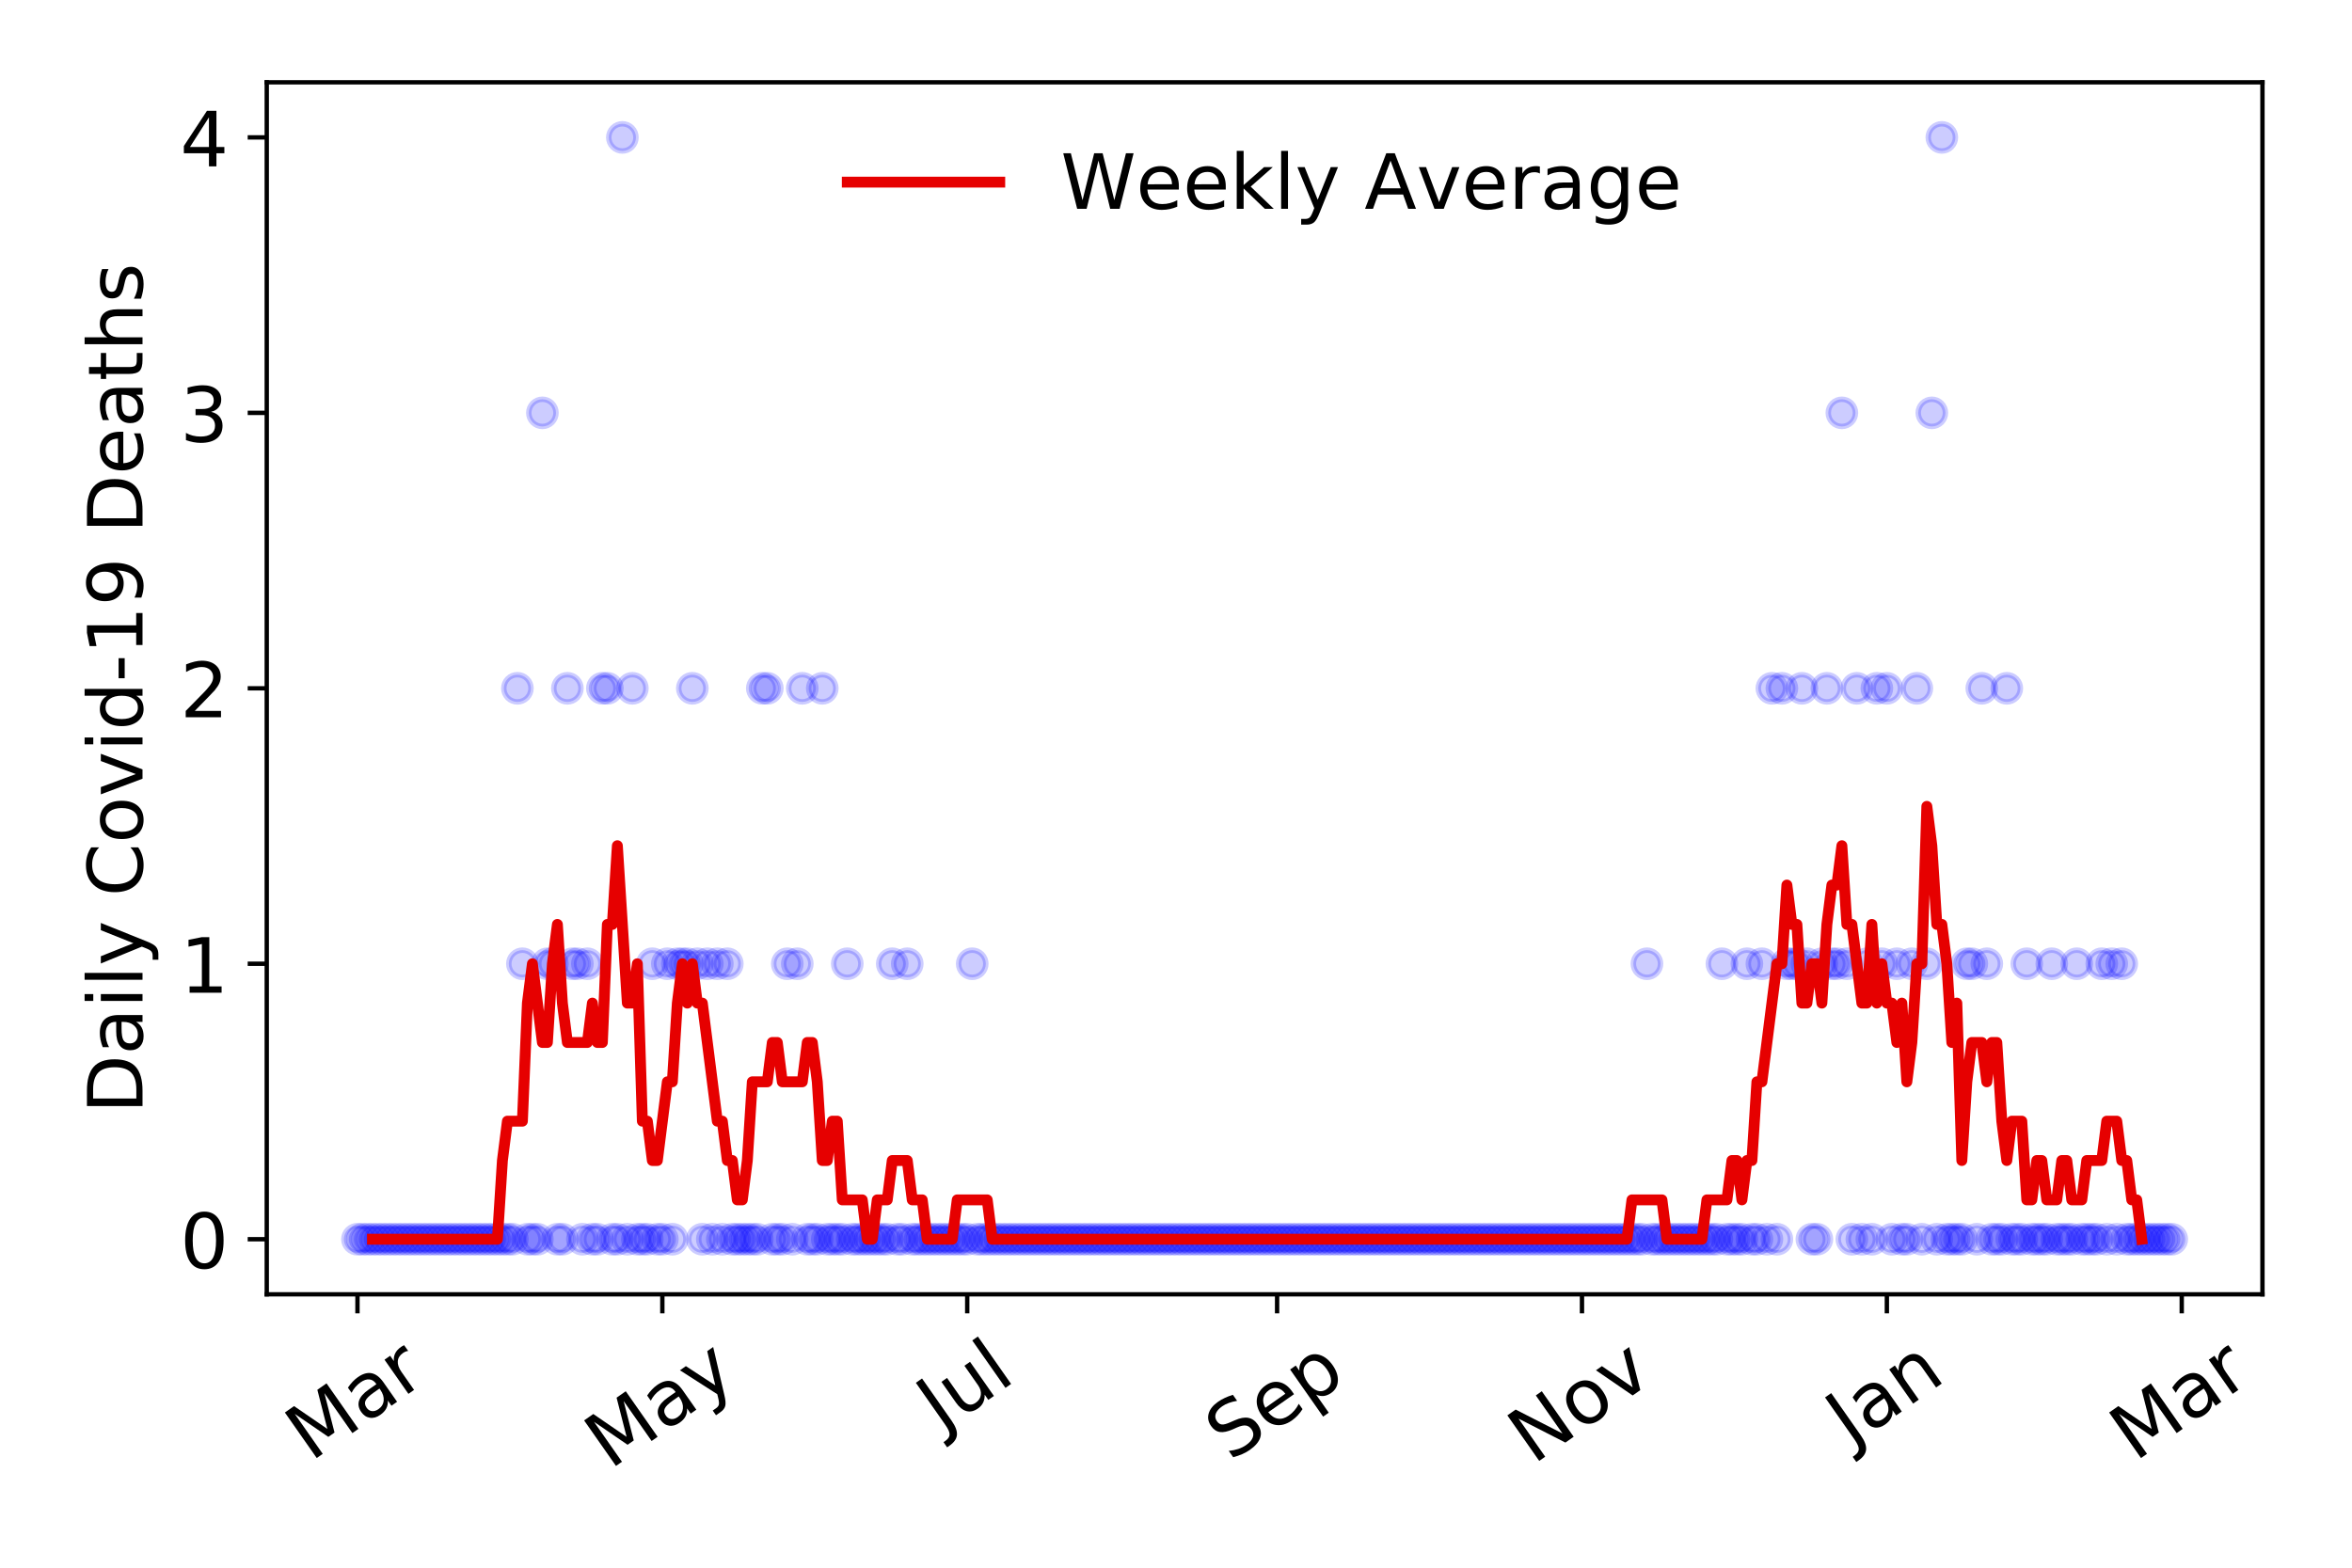 <?xml version="1.0" encoding="utf-8" standalone="no"?>
<!DOCTYPE svg PUBLIC "-//W3C//DTD SVG 1.1//EN"
  "http://www.w3.org/Graphics/SVG/1.1/DTD/svg11.dtd">
<!-- Created with matplotlib (https://matplotlib.org/) -->
<svg height="288pt" version="1.1" viewBox="0 0 432 288" width="432pt" xmlns="http://www.w3.org/2000/svg" xmlns:xlink="http://www.w3.org/1999/xlink">
 <defs>
  <style type="text/css">
*{stroke-linecap:butt;stroke-linejoin:round;}
  </style>
 </defs>
 <g id="figure_1">
  <g id="patch_1">
   <path d="M 0 288 
L 432 288 
L 432 0 
L 0 0 
z
" style="fill:#ffffff;"/>
  </g>
  <g id="axes_1">
   <g id="patch_2">
    <path d="M 48.995 237.778 
L 415.552 237.778 
L 415.552 15.12 
L 48.995 15.12 
z
" style="fill:#ffffff;"/>
   </g>
   <g id="matplotlib.axis_1">
    <g id="xtick_1">
     <g id="line2d_1">
      <defs>
       <path d="M 0 0 
L 0 3.5 
" id="macd1cf04e5" style="stroke:#000000;stroke-width:0.8;"/>
      </defs>
      <g>
       <use style="stroke:#000000;stroke-width:0.8;" x="65.657" xlink:href="#macd1cf04e5" y="237.778"/>
      </g>
     </g>
     <g id="text_1">
      <!-- Mar -->
      <defs>
       <path d="M 9.812 72.906 
L 24.516 72.906 
L 43.109 23.297 
L 61.812 72.906 
L 76.516 72.906 
L 76.516 0 
L 66.891 0 
L 66.891 64.016 
L 48.094 14.016 
L 38.188 14.016 
L 19.391 64.016 
L 19.391 0 
L 9.812 0 
z
" id="DejaVuSans-77"/>
       <path d="M 34.281 27.484 
Q 23.391 27.484 19.188 25 
Q 14.984 22.516 14.984 16.5 
Q 14.984 11.719 18.141 8.906 
Q 21.297 6.109 26.703 6.109 
Q 34.188 6.109 38.703 11.406 
Q 43.219 16.703 43.219 25.484 
L 43.219 27.484 
z
M 52.203 31.203 
L 52.203 0 
L 43.219 0 
L 43.219 8.297 
Q 40.141 3.328 35.547 0.953 
Q 30.953 -1.422 24.312 -1.422 
Q 15.922 -1.422 10.953 3.297 
Q 6 8.016 6 15.922 
Q 6 25.141 12.172 29.828 
Q 18.359 34.516 30.609 34.516 
L 43.219 34.516 
L 43.219 35.406 
Q 43.219 41.609 39.141 45 
Q 35.062 48.391 27.688 48.391 
Q 23 48.391 18.547 47.266 
Q 14.109 46.141 10.016 43.891 
L 10.016 52.203 
Q 14.938 54.109 19.578 55.047 
Q 24.219 56 28.609 56 
Q 40.484 56 46.344 49.844 
Q 52.203 43.703 52.203 31.203 
z
" id="DejaVuSans-97"/>
       <path d="M 41.109 46.297 
Q 39.594 47.172 37.812 47.578 
Q 36.031 48 33.891 48 
Q 26.266 48 22.188 43.047 
Q 18.109 38.094 18.109 28.812 
L 18.109 0 
L 9.078 0 
L 9.078 54.688 
L 18.109 54.688 
L 18.109 46.188 
Q 20.953 51.172 25.484 53.578 
Q 30.031 56 36.531 56 
Q 37.453 56 38.578 55.875 
Q 39.703 55.766 41.062 55.516 
z
" id="DejaVuSans-114"/>
      </defs>
      <g transform="translate(57.054 268.643)rotate(-35)scale(0.14 -0.14)">
       <use xlink:href="#DejaVuSans-77"/>
       <use x="86.279" xlink:href="#DejaVuSans-97"/>
       <use x="147.559" xlink:href="#DejaVuSans-114"/>
      </g>
     </g>
    </g>
    <g id="xtick_2">
     <g id="line2d_2">
      <g>
       <use style="stroke:#000000;stroke-width:0.8;" x="121.655" xlink:href="#macd1cf04e5" y="237.778"/>
      </g>
     </g>
     <g id="text_2">
      <!-- May -->
      <defs>
       <path d="M 32.172 -5.078 
Q 28.375 -14.844 24.75 -17.812 
Q 21.141 -20.797 15.094 -20.797 
L 7.906 -20.797 
L 7.906 -13.281 
L 13.188 -13.281 
Q 16.891 -13.281 18.938 -11.516 
Q 21 -9.766 23.484 -3.219 
L 25.094 0.875 
L 2.984 54.688 
L 12.5 54.688 
L 29.594 11.922 
L 46.688 54.688 
L 56.203 54.688 
z
" id="DejaVuSans-121"/>
      </defs>
      <g transform="translate(112.015 270.094)rotate(-35)scale(0.14 -0.14)">
       <use xlink:href="#DejaVuSans-77"/>
       <use x="86.279" xlink:href="#DejaVuSans-97"/>
       <use x="147.559" xlink:href="#DejaVuSans-121"/>
      </g>
     </g>
    </g>
    <g id="xtick_3">
     <g id="line2d_3">
      <g>
       <use style="stroke:#000000;stroke-width:0.8;" x="177.653" xlink:href="#macd1cf04e5" y="237.778"/>
      </g>
     </g>
     <g id="text_3">
      <!-- Jul -->
      <defs>
       <path d="M 9.812 72.906 
L 19.672 72.906 
L 19.672 5.078 
Q 19.672 -8.109 14.672 -14.062 
Q 9.672 -20.016 -1.422 -20.016 
L -5.172 -20.016 
L -5.172 -11.719 
L -2.094 -11.719 
Q 4.438 -11.719 7.125 -8.047 
Q 9.812 -4.391 9.812 5.078 
z
" id="DejaVuSans-74"/>
       <path d="M 8.5 21.578 
L 8.5 54.688 
L 17.484 54.688 
L 17.484 21.922 
Q 17.484 14.156 20.5 10.266 
Q 23.531 6.391 29.594 6.391 
Q 36.859 6.391 41.078 11.031 
Q 45.312 15.672 45.312 23.688 
L 45.312 54.688 
L 54.297 54.688 
L 54.297 0 
L 45.312 0 
L 45.312 8.406 
Q 42.047 3.422 37.719 1 
Q 33.406 -1.422 27.688 -1.422 
Q 18.266 -1.422 13.375 4.438 
Q 8.5 10.297 8.5 21.578 
z
M 31.109 56 
z
" id="DejaVuSans-117"/>
       <path d="M 9.422 75.984 
L 18.406 75.984 
L 18.406 0 
L 9.422 0 
z
" id="DejaVuSans-108"/>
      </defs>
      <g transform="translate(172.95 263.181)rotate(-35)scale(0.14 -0.14)">
       <use xlink:href="#DejaVuSans-74"/>
       <use x="29.492" xlink:href="#DejaVuSans-117"/>
       <use x="92.871" xlink:href="#DejaVuSans-108"/>
      </g>
     </g>
    </g>
    <g id="xtick_4">
     <g id="line2d_4">
      <g>
       <use style="stroke:#000000;stroke-width:0.8;" x="234.569" xlink:href="#macd1cf04e5" y="237.778"/>
      </g>
     </g>
     <g id="text_4">
      <!-- Sep -->
      <defs>
       <path d="M 53.516 70.516 
L 53.516 60.891 
Q 47.906 63.578 42.922 64.891 
Q 37.938 66.219 33.297 66.219 
Q 25.25 66.219 20.875 63.094 
Q 16.5 59.969 16.5 54.203 
Q 16.5 49.359 19.406 46.891 
Q 22.312 44.438 30.422 42.922 
L 36.375 41.703 
Q 47.406 39.594 52.656 34.297 
Q 57.906 29 57.906 20.125 
Q 57.906 9.516 50.797 4.047 
Q 43.703 -1.422 29.984 -1.422 
Q 24.812 -1.422 18.969 -0.25 
Q 13.141 0.922 6.891 3.219 
L 6.891 13.375 
Q 12.891 10.016 18.656 8.297 
Q 24.422 6.594 29.984 6.594 
Q 38.422 6.594 43.016 9.906 
Q 47.609 13.234 47.609 19.391 
Q 47.609 24.75 44.312 27.781 
Q 41.016 30.812 33.5 32.328 
L 27.484 33.5 
Q 16.453 35.688 11.516 40.375 
Q 6.594 45.062 6.594 53.422 
Q 6.594 63.094 13.406 68.656 
Q 20.219 74.219 32.172 74.219 
Q 37.312 74.219 42.625 73.281 
Q 47.953 72.359 53.516 70.516 
z
" id="DejaVuSans-83"/>
       <path d="M 56.203 29.594 
L 56.203 25.203 
L 14.891 25.203 
Q 15.484 15.922 20.484 11.062 
Q 25.484 6.203 34.422 6.203 
Q 39.594 6.203 44.453 7.469 
Q 49.312 8.734 54.109 11.281 
L 54.109 2.781 
Q 49.266 0.734 44.188 -0.344 
Q 39.109 -1.422 33.891 -1.422 
Q 20.797 -1.422 13.156 6.188 
Q 5.516 13.812 5.516 26.812 
Q 5.516 40.234 12.766 48.109 
Q 20.016 56 32.328 56 
Q 43.359 56 49.781 48.891 
Q 56.203 41.797 56.203 29.594 
z
M 47.219 32.234 
Q 47.125 39.594 43.094 43.984 
Q 39.062 48.391 32.422 48.391 
Q 24.906 48.391 20.391 44.141 
Q 15.875 39.891 15.188 32.172 
z
" id="DejaVuSans-101"/>
       <path d="M 18.109 8.203 
L 18.109 -20.797 
L 9.078 -20.797 
L 9.078 54.688 
L 18.109 54.688 
L 18.109 46.391 
Q 20.953 51.266 25.266 53.625 
Q 29.594 56 35.594 56 
Q 45.562 56 51.781 48.094 
Q 58.016 40.188 58.016 27.297 
Q 58.016 14.406 51.781 6.484 
Q 45.562 -1.422 35.594 -1.422 
Q 29.594 -1.422 25.266 0.953 
Q 20.953 3.328 18.109 8.203 
z
M 48.688 27.297 
Q 48.688 37.203 44.609 42.844 
Q 40.531 48.484 33.406 48.484 
Q 26.266 48.484 22.188 42.844 
Q 18.109 37.203 18.109 27.297 
Q 18.109 17.391 22.188 11.75 
Q 26.266 6.109 33.406 6.109 
Q 40.531 6.109 44.609 11.75 
Q 48.688 17.391 48.688 27.297 
z
" id="DejaVuSans-112"/>
      </defs>
      <g transform="translate(225.976 268.629)rotate(-35)scale(0.14 -0.14)">
       <use xlink:href="#DejaVuSans-83"/>
       <use x="63.477" xlink:href="#DejaVuSans-101"/>
       <use x="125" xlink:href="#DejaVuSans-112"/>
      </g>
     </g>
    </g>
    <g id="xtick_5">
     <g id="line2d_5">
      <g>
       <use style="stroke:#000000;stroke-width:0.8;" x="290.567" xlink:href="#macd1cf04e5" y="237.778"/>
      </g>
     </g>
     <g id="text_5">
      <!-- Nov -->
      <defs>
       <path d="M 9.812 72.906 
L 23.094 72.906 
L 55.422 11.922 
L 55.422 72.906 
L 64.984 72.906 
L 64.984 0 
L 51.703 0 
L 19.391 60.984 
L 19.391 0 
L 9.812 0 
z
" id="DejaVuSans-78"/>
       <path d="M 30.609 48.391 
Q 23.391 48.391 19.188 42.75 
Q 14.984 37.109 14.984 27.297 
Q 14.984 17.484 19.156 11.844 
Q 23.344 6.203 30.609 6.203 
Q 37.797 6.203 41.984 11.859 
Q 46.188 17.531 46.188 27.297 
Q 46.188 37.016 41.984 42.703 
Q 37.797 48.391 30.609 48.391 
z
M 30.609 56 
Q 42.328 56 49.016 48.375 
Q 55.719 40.766 55.719 27.297 
Q 55.719 13.875 49.016 6.219 
Q 42.328 -1.422 30.609 -1.422 
Q 18.844 -1.422 12.172 6.219 
Q 5.516 13.875 5.516 27.297 
Q 5.516 40.766 12.172 48.375 
Q 18.844 56 30.609 56 
z
" id="DejaVuSans-111"/>
       <path d="M 2.984 54.688 
L 12.5 54.688 
L 29.594 8.797 
L 46.688 54.688 
L 56.203 54.688 
L 35.688 0 
L 23.484 0 
z
" id="DejaVuSans-118"/>
      </defs>
      <g transform="translate(281.59 269.166)rotate(-35)scale(0.14 -0.14)">
       <use xlink:href="#DejaVuSans-78"/>
       <use x="74.805" xlink:href="#DejaVuSans-111"/>
       <use x="135.986" xlink:href="#DejaVuSans-118"/>
      </g>
     </g>
    </g>
    <g id="xtick_6">
     <g id="line2d_6">
      <g>
       <use style="stroke:#000000;stroke-width:0.8;" x="346.565" xlink:href="#macd1cf04e5" y="237.778"/>
      </g>
     </g>
     <g id="text_6">
      <!-- Jan -->
      <defs>
       <path d="M 54.891 33.016 
L 54.891 0 
L 45.906 0 
L 45.906 32.719 
Q 45.906 40.484 42.875 44.328 
Q 39.844 48.188 33.797 48.188 
Q 26.516 48.188 22.312 43.547 
Q 18.109 38.922 18.109 30.906 
L 18.109 0 
L 9.078 0 
L 9.078 54.688 
L 18.109 54.688 
L 18.109 46.188 
Q 21.344 51.125 25.703 53.562 
Q 30.078 56 35.797 56 
Q 45.219 56 50.047 50.172 
Q 54.891 44.344 54.891 33.016 
z
" id="DejaVuSans-110"/>
      </defs>
      <g transform="translate(339.941 265.871)rotate(-35)scale(0.14 -0.14)">
       <use xlink:href="#DejaVuSans-74"/>
       <use x="29.492" xlink:href="#DejaVuSans-97"/>
       <use x="90.771" xlink:href="#DejaVuSans-110"/>
      </g>
     </g>
    </g>
    <g id="xtick_7">
     <g id="line2d_7">
      <g>
       <use style="stroke:#000000;stroke-width:0.8;" x="400.727" xlink:href="#macd1cf04e5" y="237.778"/>
      </g>
     </g>
     <g id="text_7">
      <!-- Mar -->
      <g transform="translate(392.124 268.643)rotate(-35)scale(0.14 -0.14)">
       <use xlink:href="#DejaVuSans-77"/>
       <use x="86.279" xlink:href="#DejaVuSans-97"/>
       <use x="147.559" xlink:href="#DejaVuSans-114"/>
      </g>
     </g>
    </g>
   </g>
   <g id="matplotlib.axis_2">
    <g id="ytick_1">
     <g id="line2d_8">
      <defs>
       <path d="M 0 0 
L -3.5 0 
" id="m66f26d4e96" style="stroke:#000000;stroke-width:0.8;"/>
      </defs>
      <g>
       <use style="stroke:#000000;stroke-width:0.8;" x="48.995" xlink:href="#m66f26d4e96" y="227.657"/>
      </g>
     </g>
     <g id="text_8">
      <!-- 0 -->
      <defs>
       <path d="M 31.781 66.406 
Q 24.172 66.406 20.328 58.906 
Q 16.5 51.422 16.5 36.375 
Q 16.5 21.391 20.328 13.891 
Q 24.172 6.391 31.781 6.391 
Q 39.453 6.391 43.281 13.891 
Q 47.125 21.391 47.125 36.375 
Q 47.125 51.422 43.281 58.906 
Q 39.453 66.406 31.781 66.406 
z
M 31.781 74.219 
Q 44.047 74.219 50.516 64.516 
Q 56.984 54.828 56.984 36.375 
Q 56.984 17.969 50.516 8.266 
Q 44.047 -1.422 31.781 -1.422 
Q 19.531 -1.422 13.062 8.266 
Q 6.594 17.969 6.594 36.375 
Q 6.594 54.828 13.062 64.516 
Q 19.531 74.219 31.781 74.219 
z
" id="DejaVuSans-48"/>
      </defs>
      <g transform="translate(33.087 232.976)scale(0.14 -0.14)">
       <use xlink:href="#DejaVuSans-48"/>
      </g>
     </g>
    </g>
    <g id="ytick_2">
     <g id="line2d_9">
      <g>
       <use style="stroke:#000000;stroke-width:0.8;" x="48.995" xlink:href="#m66f26d4e96" y="177.053"/>
      </g>
     </g>
     <g id="text_9">
      <!-- 1 -->
      <defs>
       <path d="M 12.406 8.297 
L 28.516 8.297 
L 28.516 63.922 
L 10.984 60.406 
L 10.984 69.391 
L 28.422 72.906 
L 38.281 72.906 
L 38.281 8.297 
L 54.391 8.297 
L 54.391 0 
L 12.406 0 
z
" id="DejaVuSans-49"/>
      </defs>
      <g transform="translate(33.087 182.372)scale(0.14 -0.14)">
       <use xlink:href="#DejaVuSans-49"/>
      </g>
     </g>
    </g>
    <g id="ytick_3">
     <g id="line2d_10">
      <g>
       <use style="stroke:#000000;stroke-width:0.8;" x="48.995" xlink:href="#m66f26d4e96" y="126.449"/>
      </g>
     </g>
     <g id="text_10">
      <!-- 2 -->
      <defs>
       <path d="M 19.188 8.297 
L 53.609 8.297 
L 53.609 0 
L 7.328 0 
L 7.328 8.297 
Q 12.938 14.109 22.625 23.891 
Q 32.328 33.688 34.812 36.531 
Q 39.547 41.844 41.422 45.531 
Q 43.312 49.219 43.312 52.781 
Q 43.312 58.594 39.234 62.25 
Q 35.156 65.922 28.609 65.922 
Q 23.969 65.922 18.812 64.312 
Q 13.672 62.703 7.812 59.422 
L 7.812 69.391 
Q 13.766 71.781 18.938 73 
Q 24.125 74.219 28.422 74.219 
Q 39.75 74.219 46.484 68.547 
Q 53.219 62.891 53.219 53.422 
Q 53.219 48.922 51.531 44.891 
Q 49.859 40.875 45.406 35.406 
Q 44.188 33.984 37.641 27.219 
Q 31.109 20.453 19.188 8.297 
z
" id="DejaVuSans-50"/>
      </defs>
      <g transform="translate(33.087 131.768)scale(0.14 -0.14)">
       <use xlink:href="#DejaVuSans-50"/>
      </g>
     </g>
    </g>
    <g id="ytick_4">
     <g id="line2d_11">
      <g>
       <use style="stroke:#000000;stroke-width:0.8;" x="48.995" xlink:href="#m66f26d4e96" y="75.845"/>
      </g>
     </g>
     <g id="text_11">
      <!-- 3 -->
      <defs>
       <path d="M 40.578 39.312 
Q 47.656 37.797 51.625 33 
Q 55.609 28.219 55.609 21.188 
Q 55.609 10.406 48.188 4.484 
Q 40.766 -1.422 27.094 -1.422 
Q 22.516 -1.422 17.656 -0.516 
Q 12.797 0.391 7.625 2.203 
L 7.625 11.719 
Q 11.719 9.328 16.594 8.109 
Q 21.484 6.891 26.812 6.891 
Q 36.078 6.891 40.938 10.547 
Q 45.797 14.203 45.797 21.188 
Q 45.797 27.641 41.281 31.266 
Q 36.766 34.906 28.719 34.906 
L 20.219 34.906 
L 20.219 43.016 
L 29.109 43.016 
Q 36.375 43.016 40.234 45.922 
Q 44.094 48.828 44.094 54.297 
Q 44.094 59.906 40.109 62.906 
Q 36.141 65.922 28.719 65.922 
Q 24.656 65.922 20.016 65.031 
Q 15.375 64.156 9.812 62.312 
L 9.812 71.094 
Q 15.438 72.656 20.344 73.438 
Q 25.25 74.219 29.594 74.219 
Q 40.828 74.219 47.359 69.109 
Q 53.906 64.016 53.906 55.328 
Q 53.906 49.266 50.438 45.094 
Q 46.969 40.922 40.578 39.312 
z
" id="DejaVuSans-51"/>
      </defs>
      <g transform="translate(33.087 81.164)scale(0.14 -0.14)">
       <use xlink:href="#DejaVuSans-51"/>
      </g>
     </g>
    </g>
    <g id="ytick_5">
     <g id="line2d_12">
      <g>
       <use style="stroke:#000000;stroke-width:0.8;" x="48.995" xlink:href="#m66f26d4e96" y="25.241"/>
      </g>
     </g>
     <g id="text_12">
      <!-- 4 -->
      <defs>
       <path d="M 37.797 64.312 
L 12.891 25.391 
L 37.797 25.391 
z
M 35.203 72.906 
L 47.609 72.906 
L 47.609 25.391 
L 58.016 25.391 
L 58.016 17.188 
L 47.609 17.188 
L 47.609 0 
L 37.797 0 
L 37.797 17.188 
L 4.891 17.188 
L 4.891 26.703 
z
" id="DejaVuSans-52"/>
      </defs>
      <g transform="translate(33.087 30.56)scale(0.14 -0.14)">
       <use xlink:href="#DejaVuSans-52"/>
      </g>
     </g>
    </g>
    <g id="text_13">
     <!-- Daily Covid-19 Deaths -->
     <defs>
      <path d="M 19.672 64.797 
L 19.672 8.109 
L 31.594 8.109 
Q 46.688 8.109 53.688 14.938 
Q 60.688 21.781 60.688 36.531 
Q 60.688 51.172 53.688 57.984 
Q 46.688 64.797 31.594 64.797 
z
M 9.812 72.906 
L 30.078 72.906 
Q 51.266 72.906 61.172 64.094 
Q 71.094 55.281 71.094 36.531 
Q 71.094 17.672 61.125 8.828 
Q 51.172 0 30.078 0 
L 9.812 0 
z
" id="DejaVuSans-68"/>
      <path d="M 9.422 54.688 
L 18.406 54.688 
L 18.406 0 
L 9.422 0 
z
M 9.422 75.984 
L 18.406 75.984 
L 18.406 64.594 
L 9.422 64.594 
z
" id="DejaVuSans-105"/>
      <path id="DejaVuSans-32"/>
      <path d="M 64.406 67.281 
L 64.406 56.891 
Q 59.422 61.531 53.781 63.812 
Q 48.141 66.109 41.797 66.109 
Q 29.297 66.109 22.656 58.469 
Q 16.016 50.828 16.016 36.375 
Q 16.016 21.969 22.656 14.328 
Q 29.297 6.688 41.797 6.688 
Q 48.141 6.688 53.781 8.984 
Q 59.422 11.281 64.406 15.922 
L 64.406 5.609 
Q 59.234 2.094 53.438 0.328 
Q 47.656 -1.422 41.219 -1.422 
Q 24.656 -1.422 15.125 8.703 
Q 5.609 18.844 5.609 36.375 
Q 5.609 53.953 15.125 64.078 
Q 24.656 74.219 41.219 74.219 
Q 47.75 74.219 53.531 72.484 
Q 59.328 70.75 64.406 67.281 
z
" id="DejaVuSans-67"/>
      <path d="M 45.406 46.391 
L 45.406 75.984 
L 54.391 75.984 
L 54.391 0 
L 45.406 0 
L 45.406 8.203 
Q 42.578 3.328 38.25 0.953 
Q 33.938 -1.422 27.875 -1.422 
Q 17.969 -1.422 11.734 6.484 
Q 5.516 14.406 5.516 27.297 
Q 5.516 40.188 11.734 48.094 
Q 17.969 56 27.875 56 
Q 33.938 56 38.25 53.625 
Q 42.578 51.266 45.406 46.391 
z
M 14.797 27.297 
Q 14.797 17.391 18.875 11.75 
Q 22.953 6.109 30.078 6.109 
Q 37.203 6.109 41.297 11.75 
Q 45.406 17.391 45.406 27.297 
Q 45.406 37.203 41.297 42.844 
Q 37.203 48.484 30.078 48.484 
Q 22.953 48.484 18.875 42.844 
Q 14.797 37.203 14.797 27.297 
z
" id="DejaVuSans-100"/>
      <path d="M 4.891 31.391 
L 31.203 31.391 
L 31.203 23.391 
L 4.891 23.391 
z
" id="DejaVuSans-45"/>
      <path d="M 10.984 1.516 
L 10.984 10.5 
Q 14.703 8.734 18.5 7.812 
Q 22.312 6.891 25.984 6.891 
Q 35.75 6.891 40.891 13.453 
Q 46.047 20.016 46.781 33.406 
Q 43.953 29.203 39.594 26.953 
Q 35.25 24.703 29.984 24.703 
Q 19.047 24.703 12.672 31.312 
Q 6.297 37.938 6.297 49.422 
Q 6.297 60.641 12.938 67.422 
Q 19.578 74.219 30.609 74.219 
Q 43.266 74.219 49.922 64.516 
Q 56.594 54.828 56.594 36.375 
Q 56.594 19.141 48.406 8.859 
Q 40.234 -1.422 26.422 -1.422 
Q 22.703 -1.422 18.891 -0.688 
Q 15.094 0.047 10.984 1.516 
z
M 30.609 32.422 
Q 37.25 32.422 41.125 36.953 
Q 45.016 41.5 45.016 49.422 
Q 45.016 57.281 41.125 61.844 
Q 37.25 66.406 30.609 66.406 
Q 23.969 66.406 20.094 61.844 
Q 16.219 57.281 16.219 49.422 
Q 16.219 41.5 20.094 36.953 
Q 23.969 32.422 30.609 32.422 
z
" id="DejaVuSans-57"/>
      <path d="M 18.312 70.219 
L 18.312 54.688 
L 36.812 54.688 
L 36.812 47.703 
L 18.312 47.703 
L 18.312 18.016 
Q 18.312 11.328 20.141 9.422 
Q 21.969 7.516 27.594 7.516 
L 36.812 7.516 
L 36.812 0 
L 27.594 0 
Q 17.188 0 13.234 3.875 
Q 9.281 7.766 9.281 18.016 
L 9.281 47.703 
L 2.688 47.703 
L 2.688 54.688 
L 9.281 54.688 
L 9.281 70.219 
z
" id="DejaVuSans-116"/>
      <path d="M 54.891 33.016 
L 54.891 0 
L 45.906 0 
L 45.906 32.719 
Q 45.906 40.484 42.875 44.328 
Q 39.844 48.188 33.797 48.188 
Q 26.516 48.188 22.312 43.547 
Q 18.109 38.922 18.109 30.906 
L 18.109 0 
L 9.078 0 
L 9.078 75.984 
L 18.109 75.984 
L 18.109 46.188 
Q 21.344 51.125 25.703 53.562 
Q 30.078 56 35.797 56 
Q 45.219 56 50.047 50.172 
Q 54.891 44.344 54.891 33.016 
z
" id="DejaVuSans-104"/>
      <path d="M 44.281 53.078 
L 44.281 44.578 
Q 40.484 46.531 36.375 47.5 
Q 32.281 48.484 27.875 48.484 
Q 21.188 48.484 17.844 46.438 
Q 14.5 44.391 14.5 40.281 
Q 14.5 37.156 16.891 35.375 
Q 19.281 33.594 26.516 31.984 
L 29.594 31.297 
Q 39.156 29.25 43.188 25.516 
Q 47.219 21.781 47.219 15.094 
Q 47.219 7.469 41.188 3.016 
Q 35.156 -1.422 24.609 -1.422 
Q 20.219 -1.422 15.453 -0.562 
Q 10.688 0.297 5.422 2 
L 5.422 11.281 
Q 10.406 8.688 15.234 7.391 
Q 20.062 6.109 24.812 6.109 
Q 31.156 6.109 34.562 8.281 
Q 37.984 10.453 37.984 14.406 
Q 37.984 18.062 35.516 20.016 
Q 33.062 21.969 24.703 23.781 
L 21.578 24.516 
Q 13.234 26.266 9.516 29.906 
Q 5.812 33.547 5.812 39.891 
Q 5.812 47.609 11.281 51.797 
Q 16.75 56 26.812 56 
Q 31.781 56 36.172 55.266 
Q 40.578 54.547 44.281 53.078 
z
" id="DejaVuSans-115"/>
     </defs>
     <g transform="translate(26.176 204.56)rotate(-90)scale(0.14 -0.14)">
      <use xlink:href="#DejaVuSans-68"/>
      <use x="77.002" xlink:href="#DejaVuSans-97"/>
      <use x="138.281" xlink:href="#DejaVuSans-105"/>
      <use x="166.064" xlink:href="#DejaVuSans-108"/>
      <use x="193.848" xlink:href="#DejaVuSans-121"/>
      <use x="253.027" xlink:href="#DejaVuSans-32"/>
      <use x="284.814" xlink:href="#DejaVuSans-67"/>
      <use x="354.639" xlink:href="#DejaVuSans-111"/>
      <use x="415.82" xlink:href="#DejaVuSans-118"/>
      <use x="475" xlink:href="#DejaVuSans-105"/>
      <use x="502.783" xlink:href="#DejaVuSans-100"/>
      <use x="566.26" xlink:href="#DejaVuSans-45"/>
      <use x="602.344" xlink:href="#DejaVuSans-49"/>
      <use x="665.967" xlink:href="#DejaVuSans-57"/>
      <use x="729.59" xlink:href="#DejaVuSans-32"/>
      <use x="761.377" xlink:href="#DejaVuSans-68"/>
      <use x="838.379" xlink:href="#DejaVuSans-101"/>
      <use x="899.902" xlink:href="#DejaVuSans-97"/>
      <use x="961.182" xlink:href="#DejaVuSans-116"/>
      <use x="1000.391" xlink:href="#DejaVuSans-104"/>
      <use x="1063.77" xlink:href="#DejaVuSans-115"/>
     </g>
    </g>
   </g>
   <g id="line2d_13">
    <defs>
     <path d="M 0 2.5 
C 0.663 2.5 1.299 2.237 1.768 1.768 
C 2.237 1.299 2.5 0.663 2.5 0 
C 2.5 -0.663 2.237 -1.299 1.768 -1.768 
C 1.299 -2.237 0.663 -2.5 0 -2.5 
C -0.663 -2.5 -1.299 -2.237 -1.768 -1.768 
C -2.237 -1.299 -2.5 -0.663 -2.5 0 
C -2.5 0.663 -2.237 1.299 -1.768 1.768 
C -1.299 2.237 -0.663 2.5 0 2.5 
z
" id="mfd3d8d0e09" style="stroke:#0000ff;stroke-opacity:0.2;"/>
    </defs>
    <g clip-path="url(#pe21480fd20)">
     <use style="fill:#0000ff;fill-opacity:0.2;stroke:#0000ff;stroke-opacity:0.2;" x="65.657" xlink:href="#mfd3d8d0e09" y="227.657"/>
     <use style="fill:#0000ff;fill-opacity:0.2;stroke:#0000ff;stroke-opacity:0.2;" x="66.575" xlink:href="#mfd3d8d0e09" y="227.657"/>
     <use style="fill:#0000ff;fill-opacity:0.2;stroke:#0000ff;stroke-opacity:0.2;" x="67.493" xlink:href="#mfd3d8d0e09" y="227.657"/>
     <use style="fill:#0000ff;fill-opacity:0.2;stroke:#0000ff;stroke-opacity:0.2;" x="68.411" xlink:href="#mfd3d8d0e09" y="227.657"/>
     <use style="fill:#0000ff;fill-opacity:0.2;stroke:#0000ff;stroke-opacity:0.2;" x="69.329" xlink:href="#mfd3d8d0e09" y="227.657"/>
     <use style="fill:#0000ff;fill-opacity:0.2;stroke:#0000ff;stroke-opacity:0.2;" x="70.247" xlink:href="#mfd3d8d0e09" y="227.657"/>
     <use style="fill:#0000ff;fill-opacity:0.2;stroke:#0000ff;stroke-opacity:0.2;" x="71.165" xlink:href="#mfd3d8d0e09" y="227.657"/>
     <use style="fill:#0000ff;fill-opacity:0.2;stroke:#0000ff;stroke-opacity:0.2;" x="72.083" xlink:href="#mfd3d8d0e09" y="227.657"/>
     <use style="fill:#0000ff;fill-opacity:0.2;stroke:#0000ff;stroke-opacity:0.2;" x="73.001" xlink:href="#mfd3d8d0e09" y="227.657"/>
     <use style="fill:#0000ff;fill-opacity:0.2;stroke:#0000ff;stroke-opacity:0.2;" x="73.919" xlink:href="#mfd3d8d0e09" y="227.657"/>
     <use style="fill:#0000ff;fill-opacity:0.2;stroke:#0000ff;stroke-opacity:0.2;" x="74.837" xlink:href="#mfd3d8d0e09" y="227.657"/>
     <use style="fill:#0000ff;fill-opacity:0.2;stroke:#0000ff;stroke-opacity:0.2;" x="75.755" xlink:href="#mfd3d8d0e09" y="227.657"/>
     <use style="fill:#0000ff;fill-opacity:0.2;stroke:#0000ff;stroke-opacity:0.2;" x="76.673" xlink:href="#mfd3d8d0e09" y="227.657"/>
     <use style="fill:#0000ff;fill-opacity:0.2;stroke:#0000ff;stroke-opacity:0.2;" x="77.591" xlink:href="#mfd3d8d0e09" y="227.657"/>
     <use style="fill:#0000ff;fill-opacity:0.2;stroke:#0000ff;stroke-opacity:0.2;" x="78.509" xlink:href="#mfd3d8d0e09" y="227.657"/>
     <use style="fill:#0000ff;fill-opacity:0.2;stroke:#0000ff;stroke-opacity:0.2;" x="79.427" xlink:href="#mfd3d8d0e09" y="227.657"/>
     <use style="fill:#0000ff;fill-opacity:0.2;stroke:#0000ff;stroke-opacity:0.2;" x="80.345" xlink:href="#mfd3d8d0e09" y="227.657"/>
     <use style="fill:#0000ff;fill-opacity:0.2;stroke:#0000ff;stroke-opacity:0.2;" x="81.263" xlink:href="#mfd3d8d0e09" y="227.657"/>
     <use style="fill:#0000ff;fill-opacity:0.2;stroke:#0000ff;stroke-opacity:0.2;" x="82.181" xlink:href="#mfd3d8d0e09" y="227.657"/>
     <use style="fill:#0000ff;fill-opacity:0.2;stroke:#0000ff;stroke-opacity:0.2;" x="83.099" xlink:href="#mfd3d8d0e09" y="227.657"/>
     <use style="fill:#0000ff;fill-opacity:0.2;stroke:#0000ff;stroke-opacity:0.2;" x="84.017" xlink:href="#mfd3d8d0e09" y="227.657"/>
     <use style="fill:#0000ff;fill-opacity:0.2;stroke:#0000ff;stroke-opacity:0.2;" x="84.935" xlink:href="#mfd3d8d0e09" y="227.657"/>
     <use style="fill:#0000ff;fill-opacity:0.2;stroke:#0000ff;stroke-opacity:0.2;" x="85.853" xlink:href="#mfd3d8d0e09" y="227.657"/>
     <use style="fill:#0000ff;fill-opacity:0.2;stroke:#0000ff;stroke-opacity:0.2;" x="86.771" xlink:href="#mfd3d8d0e09" y="227.657"/>
     <use style="fill:#0000ff;fill-opacity:0.2;stroke:#0000ff;stroke-opacity:0.2;" x="87.689" xlink:href="#mfd3d8d0e09" y="227.657"/>
     <use style="fill:#0000ff;fill-opacity:0.2;stroke:#0000ff;stroke-opacity:0.2;" x="88.607" xlink:href="#mfd3d8d0e09" y="227.657"/>
     <use style="fill:#0000ff;fill-opacity:0.2;stroke:#0000ff;stroke-opacity:0.2;" x="89.525" xlink:href="#mfd3d8d0e09" y="227.657"/>
     <use style="fill:#0000ff;fill-opacity:0.2;stroke:#0000ff;stroke-opacity:0.2;" x="90.443" xlink:href="#mfd3d8d0e09" y="227.657"/>
     <use style="fill:#0000ff;fill-opacity:0.2;stroke:#0000ff;stroke-opacity:0.2;" x="91.361" xlink:href="#mfd3d8d0e09" y="227.657"/>
     <use style="fill:#0000ff;fill-opacity:0.2;stroke:#0000ff;stroke-opacity:0.2;" x="92.279" xlink:href="#mfd3d8d0e09" y="227.657"/>
     <use style="fill:#0000ff;fill-opacity:0.2;stroke:#0000ff;stroke-opacity:0.2;" x="93.197" xlink:href="#mfd3d8d0e09" y="227.657"/>
     <use style="fill:#0000ff;fill-opacity:0.2;stroke:#0000ff;stroke-opacity:0.2;" x="94.115" xlink:href="#mfd3d8d0e09" y="227.657"/>
     <use style="fill:#0000ff;fill-opacity:0.2;stroke:#0000ff;stroke-opacity:0.2;" x="95.033" xlink:href="#mfd3d8d0e09" y="126.449"/>
     <use style="fill:#0000ff;fill-opacity:0.2;stroke:#0000ff;stroke-opacity:0.2;" x="95.951" xlink:href="#mfd3d8d0e09" y="177.053"/>
     <use style="fill:#0000ff;fill-opacity:0.2;stroke:#0000ff;stroke-opacity:0.2;" x="96.869" xlink:href="#mfd3d8d0e09" y="227.657"/>
     <use style="fill:#0000ff;fill-opacity:0.2;stroke:#0000ff;stroke-opacity:0.2;" x="97.787" xlink:href="#mfd3d8d0e09" y="227.657"/>
     <use style="fill:#0000ff;fill-opacity:0.2;stroke:#0000ff;stroke-opacity:0.2;" x="98.705" xlink:href="#mfd3d8d0e09" y="227.657"/>
     <use style="fill:#0000ff;fill-opacity:0.2;stroke:#0000ff;stroke-opacity:0.2;" x="99.623" xlink:href="#mfd3d8d0e09" y="75.845"/>
     <use style="fill:#0000ff;fill-opacity:0.2;stroke:#0000ff;stroke-opacity:0.2;" x="100.541" xlink:href="#mfd3d8d0e09" y="177.053"/>
     <use style="fill:#0000ff;fill-opacity:0.2;stroke:#0000ff;stroke-opacity:0.2;" x="101.459" xlink:href="#mfd3d8d0e09" y="177.053"/>
     <use style="fill:#0000ff;fill-opacity:0.2;stroke:#0000ff;stroke-opacity:0.2;" x="102.377" xlink:href="#mfd3d8d0e09" y="227.657"/>
     <use style="fill:#0000ff;fill-opacity:0.2;stroke:#0000ff;stroke-opacity:0.2;" x="103.295" xlink:href="#mfd3d8d0e09" y="227.657"/>
     <use style="fill:#0000ff;fill-opacity:0.2;stroke:#0000ff;stroke-opacity:0.2;" x="104.213" xlink:href="#mfd3d8d0e09" y="126.449"/>
     <use style="fill:#0000ff;fill-opacity:0.2;stroke:#0000ff;stroke-opacity:0.2;" x="105.131" xlink:href="#mfd3d8d0e09" y="177.053"/>
     <use style="fill:#0000ff;fill-opacity:0.2;stroke:#0000ff;stroke-opacity:0.2;" x="106.049" xlink:href="#mfd3d8d0e09" y="177.053"/>
     <use style="fill:#0000ff;fill-opacity:0.2;stroke:#0000ff;stroke-opacity:0.2;" x="106.967" xlink:href="#mfd3d8d0e09" y="227.657"/>
     <use style="fill:#0000ff;fill-opacity:0.2;stroke:#0000ff;stroke-opacity:0.2;" x="107.885" xlink:href="#mfd3d8d0e09" y="177.053"/>
     <use style="fill:#0000ff;fill-opacity:0.2;stroke:#0000ff;stroke-opacity:0.2;" x="108.803" xlink:href="#mfd3d8d0e09" y="227.657"/>
     <use style="fill:#0000ff;fill-opacity:0.2;stroke:#0000ff;stroke-opacity:0.2;" x="109.721" xlink:href="#mfd3d8d0e09" y="227.657"/>
     <use style="fill:#0000ff;fill-opacity:0.2;stroke:#0000ff;stroke-opacity:0.2;" x="110.639" xlink:href="#mfd3d8d0e09" y="126.449"/>
     <use style="fill:#0000ff;fill-opacity:0.2;stroke:#0000ff;stroke-opacity:0.2;" x="111.557" xlink:href="#mfd3d8d0e09" y="126.449"/>
     <use style="fill:#0000ff;fill-opacity:0.2;stroke:#0000ff;stroke-opacity:0.2;" x="112.475" xlink:href="#mfd3d8d0e09" y="227.657"/>
     <use style="fill:#0000ff;fill-opacity:0.2;stroke:#0000ff;stroke-opacity:0.2;" x="113.393" xlink:href="#mfd3d8d0e09" y="227.657"/>
     <use style="fill:#0000ff;fill-opacity:0.2;stroke:#0000ff;stroke-opacity:0.2;" x="114.311" xlink:href="#mfd3d8d0e09" y="25.241"/>
     <use style="fill:#0000ff;fill-opacity:0.2;stroke:#0000ff;stroke-opacity:0.2;" x="115.229" xlink:href="#mfd3d8d0e09" y="227.657"/>
     <use style="fill:#0000ff;fill-opacity:0.2;stroke:#0000ff;stroke-opacity:0.2;" x="116.147" xlink:href="#mfd3d8d0e09" y="126.449"/>
     <use style="fill:#0000ff;fill-opacity:0.2;stroke:#0000ff;stroke-opacity:0.2;" x="117.065" xlink:href="#mfd3d8d0e09" y="227.657"/>
     <use style="fill:#0000ff;fill-opacity:0.2;stroke:#0000ff;stroke-opacity:0.2;" x="117.983" xlink:href="#mfd3d8d0e09" y="227.657"/>
     <use style="fill:#0000ff;fill-opacity:0.2;stroke:#0000ff;stroke-opacity:0.2;" x="118.901" xlink:href="#mfd3d8d0e09" y="227.657"/>
     <use style="fill:#0000ff;fill-opacity:0.2;stroke:#0000ff;stroke-opacity:0.2;" x="119.819" xlink:href="#mfd3d8d0e09" y="177.053"/>
     <use style="fill:#0000ff;fill-opacity:0.2;stroke:#0000ff;stroke-opacity:0.2;" x="120.737" xlink:href="#mfd3d8d0e09" y="227.657"/>
     <use style="fill:#0000ff;fill-opacity:0.2;stroke:#0000ff;stroke-opacity:0.2;" x="121.655" xlink:href="#mfd3d8d0e09" y="227.657"/>
     <use style="fill:#0000ff;fill-opacity:0.2;stroke:#0000ff;stroke-opacity:0.2;" x="122.573" xlink:href="#mfd3d8d0e09" y="177.053"/>
     <use style="fill:#0000ff;fill-opacity:0.2;stroke:#0000ff;stroke-opacity:0.2;" x="123.491" xlink:href="#mfd3d8d0e09" y="227.657"/>
     <use style="fill:#0000ff;fill-opacity:0.2;stroke:#0000ff;stroke-opacity:0.2;" x="124.409" xlink:href="#mfd3d8d0e09" y="177.053"/>
     <use style="fill:#0000ff;fill-opacity:0.2;stroke:#0000ff;stroke-opacity:0.2;" x="125.327" xlink:href="#mfd3d8d0e09" y="177.053"/>
     <use style="fill:#0000ff;fill-opacity:0.2;stroke:#0000ff;stroke-opacity:0.2;" x="126.245" xlink:href="#mfd3d8d0e09" y="177.053"/>
     <use style="fill:#0000ff;fill-opacity:0.2;stroke:#0000ff;stroke-opacity:0.2;" x="127.163" xlink:href="#mfd3d8d0e09" y="126.449"/>
     <use style="fill:#0000ff;fill-opacity:0.2;stroke:#0000ff;stroke-opacity:0.2;" x="128.081" xlink:href="#mfd3d8d0e09" y="177.053"/>
     <use style="fill:#0000ff;fill-opacity:0.2;stroke:#0000ff;stroke-opacity:0.2;" x="128.999" xlink:href="#mfd3d8d0e09" y="227.657"/>
     <use style="fill:#0000ff;fill-opacity:0.2;stroke:#0000ff;stroke-opacity:0.2;" x="129.917" xlink:href="#mfd3d8d0e09" y="177.053"/>
     <use style="fill:#0000ff;fill-opacity:0.2;stroke:#0000ff;stroke-opacity:0.2;" x="130.835" xlink:href="#mfd3d8d0e09" y="227.657"/>
     <use style="fill:#0000ff;fill-opacity:0.2;stroke:#0000ff;stroke-opacity:0.2;" x="131.753" xlink:href="#mfd3d8d0e09" y="177.053"/>
     <use style="fill:#0000ff;fill-opacity:0.2;stroke:#0000ff;stroke-opacity:0.2;" x="132.671" xlink:href="#mfd3d8d0e09" y="227.657"/>
     <use style="fill:#0000ff;fill-opacity:0.2;stroke:#0000ff;stroke-opacity:0.2;" x="133.589" xlink:href="#mfd3d8d0e09" y="177.053"/>
     <use style="fill:#0000ff;fill-opacity:0.2;stroke:#0000ff;stroke-opacity:0.2;" x="134.507" xlink:href="#mfd3d8d0e09" y="227.657"/>
     <use style="fill:#0000ff;fill-opacity:0.2;stroke:#0000ff;stroke-opacity:0.2;" x="135.425" xlink:href="#mfd3d8d0e09" y="227.657"/>
     <use style="fill:#0000ff;fill-opacity:0.2;stroke:#0000ff;stroke-opacity:0.2;" x="136.343" xlink:href="#mfd3d8d0e09" y="227.657"/>
     <use style="fill:#0000ff;fill-opacity:0.2;stroke:#0000ff;stroke-opacity:0.2;" x="137.261" xlink:href="#mfd3d8d0e09" y="227.657"/>
     <use style="fill:#0000ff;fill-opacity:0.2;stroke:#0000ff;stroke-opacity:0.2;" x="138.179" xlink:href="#mfd3d8d0e09" y="227.657"/>
     <use style="fill:#0000ff;fill-opacity:0.2;stroke:#0000ff;stroke-opacity:0.2;" x="139.097" xlink:href="#mfd3d8d0e09" y="227.657"/>
     <use style="fill:#0000ff;fill-opacity:0.2;stroke:#0000ff;stroke-opacity:0.2;" x="140.015" xlink:href="#mfd3d8d0e09" y="126.449"/>
     <use style="fill:#0000ff;fill-opacity:0.2;stroke:#0000ff;stroke-opacity:0.2;" x="140.933" xlink:href="#mfd3d8d0e09" y="126.449"/>
     <use style="fill:#0000ff;fill-opacity:0.2;stroke:#0000ff;stroke-opacity:0.2;" x="141.851" xlink:href="#mfd3d8d0e09" y="227.657"/>
     <use style="fill:#0000ff;fill-opacity:0.2;stroke:#0000ff;stroke-opacity:0.2;" x="142.769" xlink:href="#mfd3d8d0e09" y="227.657"/>
     <use style="fill:#0000ff;fill-opacity:0.2;stroke:#0000ff;stroke-opacity:0.2;" x="143.687" xlink:href="#mfd3d8d0e09" y="227.657"/>
     <use style="fill:#0000ff;fill-opacity:0.2;stroke:#0000ff;stroke-opacity:0.2;" x="144.605" xlink:href="#mfd3d8d0e09" y="177.053"/>
     <use style="fill:#0000ff;fill-opacity:0.2;stroke:#0000ff;stroke-opacity:0.2;" x="145.523" xlink:href="#mfd3d8d0e09" y="227.657"/>
     <use style="fill:#0000ff;fill-opacity:0.2;stroke:#0000ff;stroke-opacity:0.2;" x="146.441" xlink:href="#mfd3d8d0e09" y="177.053"/>
     <use style="fill:#0000ff;fill-opacity:0.2;stroke:#0000ff;stroke-opacity:0.2;" x="147.359" xlink:href="#mfd3d8d0e09" y="126.449"/>
     <use style="fill:#0000ff;fill-opacity:0.2;stroke:#0000ff;stroke-opacity:0.2;" x="148.277" xlink:href="#mfd3d8d0e09" y="227.657"/>
     <use style="fill:#0000ff;fill-opacity:0.2;stroke:#0000ff;stroke-opacity:0.2;" x="149.195" xlink:href="#mfd3d8d0e09" y="227.657"/>
     <use style="fill:#0000ff;fill-opacity:0.2;stroke:#0000ff;stroke-opacity:0.2;" x="150.113" xlink:href="#mfd3d8d0e09" y="227.657"/>
     <use style="fill:#0000ff;fill-opacity:0.2;stroke:#0000ff;stroke-opacity:0.2;" x="151.031" xlink:href="#mfd3d8d0e09" y="126.449"/>
     <use style="fill:#0000ff;fill-opacity:0.2;stroke:#0000ff;stroke-opacity:0.2;" x="151.949" xlink:href="#mfd3d8d0e09" y="227.657"/>
     <use style="fill:#0000ff;fill-opacity:0.2;stroke:#0000ff;stroke-opacity:0.2;" x="152.867" xlink:href="#mfd3d8d0e09" y="227.657"/>
     <use style="fill:#0000ff;fill-opacity:0.2;stroke:#0000ff;stroke-opacity:0.2;" x="153.785" xlink:href="#mfd3d8d0e09" y="227.657"/>
     <use style="fill:#0000ff;fill-opacity:0.2;stroke:#0000ff;stroke-opacity:0.2;" x="154.703" xlink:href="#mfd3d8d0e09" y="227.657"/>
     <use style="fill:#0000ff;fill-opacity:0.2;stroke:#0000ff;stroke-opacity:0.2;" x="155.621" xlink:href="#mfd3d8d0e09" y="177.053"/>
     <use style="fill:#0000ff;fill-opacity:0.2;stroke:#0000ff;stroke-opacity:0.2;" x="156.539" xlink:href="#mfd3d8d0e09" y="227.657"/>
     <use style="fill:#0000ff;fill-opacity:0.2;stroke:#0000ff;stroke-opacity:0.2;" x="157.457" xlink:href="#mfd3d8d0e09" y="227.657"/>
     <use style="fill:#0000ff;fill-opacity:0.2;stroke:#0000ff;stroke-opacity:0.2;" x="158.375" xlink:href="#mfd3d8d0e09" y="227.657"/>
     <use style="fill:#0000ff;fill-opacity:0.2;stroke:#0000ff;stroke-opacity:0.2;" x="159.293" xlink:href="#mfd3d8d0e09" y="227.657"/>
     <use style="fill:#0000ff;fill-opacity:0.2;stroke:#0000ff;stroke-opacity:0.2;" x="160.211" xlink:href="#mfd3d8d0e09" y="227.657"/>
     <use style="fill:#0000ff;fill-opacity:0.2;stroke:#0000ff;stroke-opacity:0.2;" x="161.129" xlink:href="#mfd3d8d0e09" y="227.657"/>
     <use style="fill:#0000ff;fill-opacity:0.2;stroke:#0000ff;stroke-opacity:0.2;" x="162.047" xlink:href="#mfd3d8d0e09" y="227.657"/>
     <use style="fill:#0000ff;fill-opacity:0.2;stroke:#0000ff;stroke-opacity:0.2;" x="162.965" xlink:href="#mfd3d8d0e09" y="227.657"/>
     <use style="fill:#0000ff;fill-opacity:0.2;stroke:#0000ff;stroke-opacity:0.2;" x="163.883" xlink:href="#mfd3d8d0e09" y="177.053"/>
     <use style="fill:#0000ff;fill-opacity:0.2;stroke:#0000ff;stroke-opacity:0.2;" x="164.801" xlink:href="#mfd3d8d0e09" y="227.657"/>
     <use style="fill:#0000ff;fill-opacity:0.2;stroke:#0000ff;stroke-opacity:0.2;" x="165.719" xlink:href="#mfd3d8d0e09" y="227.657"/>
     <use style="fill:#0000ff;fill-opacity:0.2;stroke:#0000ff;stroke-opacity:0.2;" x="166.637" xlink:href="#mfd3d8d0e09" y="177.053"/>
     <use style="fill:#0000ff;fill-opacity:0.2;stroke:#0000ff;stroke-opacity:0.2;" x="167.555" xlink:href="#mfd3d8d0e09" y="227.657"/>
     <use style="fill:#0000ff;fill-opacity:0.2;stroke:#0000ff;stroke-opacity:0.2;" x="168.473" xlink:href="#mfd3d8d0e09" y="227.657"/>
     <use style="fill:#0000ff;fill-opacity:0.2;stroke:#0000ff;stroke-opacity:0.2;" x="169.391" xlink:href="#mfd3d8d0e09" y="227.657"/>
     <use style="fill:#0000ff;fill-opacity:0.2;stroke:#0000ff;stroke-opacity:0.2;" x="170.309" xlink:href="#mfd3d8d0e09" y="227.657"/>
     <use style="fill:#0000ff;fill-opacity:0.2;stroke:#0000ff;stroke-opacity:0.2;" x="171.227" xlink:href="#mfd3d8d0e09" y="227.657"/>
     <use style="fill:#0000ff;fill-opacity:0.2;stroke:#0000ff;stroke-opacity:0.2;" x="172.145" xlink:href="#mfd3d8d0e09" y="227.657"/>
     <use style="fill:#0000ff;fill-opacity:0.2;stroke:#0000ff;stroke-opacity:0.2;" x="173.063" xlink:href="#mfd3d8d0e09" y="227.657"/>
     <use style="fill:#0000ff;fill-opacity:0.2;stroke:#0000ff;stroke-opacity:0.2;" x="173.981" xlink:href="#mfd3d8d0e09" y="227.657"/>
     <use style="fill:#0000ff;fill-opacity:0.2;stroke:#0000ff;stroke-opacity:0.2;" x="174.899" xlink:href="#mfd3d8d0e09" y="227.657"/>
     <use style="fill:#0000ff;fill-opacity:0.2;stroke:#0000ff;stroke-opacity:0.2;" x="175.817" xlink:href="#mfd3d8d0e09" y="227.657"/>
     <use style="fill:#0000ff;fill-opacity:0.2;stroke:#0000ff;stroke-opacity:0.2;" x="176.735" xlink:href="#mfd3d8d0e09" y="227.657"/>
     <use style="fill:#0000ff;fill-opacity:0.2;stroke:#0000ff;stroke-opacity:0.2;" x="177.653" xlink:href="#mfd3d8d0e09" y="227.657"/>
     <use style="fill:#0000ff;fill-opacity:0.2;stroke:#0000ff;stroke-opacity:0.2;" x="178.571" xlink:href="#mfd3d8d0e09" y="177.053"/>
     <use style="fill:#0000ff;fill-opacity:0.2;stroke:#0000ff;stroke-opacity:0.2;" x="179.489" xlink:href="#mfd3d8d0e09" y="227.657"/>
     <use style="fill:#0000ff;fill-opacity:0.2;stroke:#0000ff;stroke-opacity:0.2;" x="180.407" xlink:href="#mfd3d8d0e09" y="227.657"/>
     <use style="fill:#0000ff;fill-opacity:0.2;stroke:#0000ff;stroke-opacity:0.2;" x="181.325" xlink:href="#mfd3d8d0e09" y="227.657"/>
     <use style="fill:#0000ff;fill-opacity:0.2;stroke:#0000ff;stroke-opacity:0.2;" x="182.243" xlink:href="#mfd3d8d0e09" y="227.657"/>
     <use style="fill:#0000ff;fill-opacity:0.2;stroke:#0000ff;stroke-opacity:0.2;" x="183.161" xlink:href="#mfd3d8d0e09" y="227.657"/>
     <use style="fill:#0000ff;fill-opacity:0.2;stroke:#0000ff;stroke-opacity:0.2;" x="184.079" xlink:href="#mfd3d8d0e09" y="227.657"/>
     <use style="fill:#0000ff;fill-opacity:0.2;stroke:#0000ff;stroke-opacity:0.2;" x="184.997" xlink:href="#mfd3d8d0e09" y="227.657"/>
     <use style="fill:#0000ff;fill-opacity:0.2;stroke:#0000ff;stroke-opacity:0.2;" x="185.915" xlink:href="#mfd3d8d0e09" y="227.657"/>
     <use style="fill:#0000ff;fill-opacity:0.2;stroke:#0000ff;stroke-opacity:0.2;" x="186.833" xlink:href="#mfd3d8d0e09" y="227.657"/>
     <use style="fill:#0000ff;fill-opacity:0.2;stroke:#0000ff;stroke-opacity:0.2;" x="187.751" xlink:href="#mfd3d8d0e09" y="227.657"/>
     <use style="fill:#0000ff;fill-opacity:0.2;stroke:#0000ff;stroke-opacity:0.2;" x="188.669" xlink:href="#mfd3d8d0e09" y="227.657"/>
     <use style="fill:#0000ff;fill-opacity:0.2;stroke:#0000ff;stroke-opacity:0.2;" x="189.587" xlink:href="#mfd3d8d0e09" y="227.657"/>
     <use style="fill:#0000ff;fill-opacity:0.2;stroke:#0000ff;stroke-opacity:0.2;" x="190.505" xlink:href="#mfd3d8d0e09" y="227.657"/>
     <use style="fill:#0000ff;fill-opacity:0.2;stroke:#0000ff;stroke-opacity:0.2;" x="191.423" xlink:href="#mfd3d8d0e09" y="227.657"/>
     <use style="fill:#0000ff;fill-opacity:0.2;stroke:#0000ff;stroke-opacity:0.2;" x="192.341" xlink:href="#mfd3d8d0e09" y="227.657"/>
     <use style="fill:#0000ff;fill-opacity:0.2;stroke:#0000ff;stroke-opacity:0.2;" x="193.259" xlink:href="#mfd3d8d0e09" y="227.657"/>
     <use style="fill:#0000ff;fill-opacity:0.2;stroke:#0000ff;stroke-opacity:0.2;" x="194.177" xlink:href="#mfd3d8d0e09" y="227.657"/>
     <use style="fill:#0000ff;fill-opacity:0.2;stroke:#0000ff;stroke-opacity:0.2;" x="195.095" xlink:href="#mfd3d8d0e09" y="227.657"/>
     <use style="fill:#0000ff;fill-opacity:0.2;stroke:#0000ff;stroke-opacity:0.2;" x="196.013" xlink:href="#mfd3d8d0e09" y="227.657"/>
     <use style="fill:#0000ff;fill-opacity:0.2;stroke:#0000ff;stroke-opacity:0.2;" x="196.931" xlink:href="#mfd3d8d0e09" y="227.657"/>
     <use style="fill:#0000ff;fill-opacity:0.2;stroke:#0000ff;stroke-opacity:0.2;" x="197.849" xlink:href="#mfd3d8d0e09" y="227.657"/>
     <use style="fill:#0000ff;fill-opacity:0.2;stroke:#0000ff;stroke-opacity:0.2;" x="198.767" xlink:href="#mfd3d8d0e09" y="227.657"/>
     <use style="fill:#0000ff;fill-opacity:0.2;stroke:#0000ff;stroke-opacity:0.2;" x="199.685" xlink:href="#mfd3d8d0e09" y="227.657"/>
     <use style="fill:#0000ff;fill-opacity:0.2;stroke:#0000ff;stroke-opacity:0.2;" x="200.603" xlink:href="#mfd3d8d0e09" y="227.657"/>
     <use style="fill:#0000ff;fill-opacity:0.2;stroke:#0000ff;stroke-opacity:0.2;" x="201.521" xlink:href="#mfd3d8d0e09" y="227.657"/>
     <use style="fill:#0000ff;fill-opacity:0.2;stroke:#0000ff;stroke-opacity:0.2;" x="202.439" xlink:href="#mfd3d8d0e09" y="227.657"/>
     <use style="fill:#0000ff;fill-opacity:0.2;stroke:#0000ff;stroke-opacity:0.2;" x="203.357" xlink:href="#mfd3d8d0e09" y="227.657"/>
     <use style="fill:#0000ff;fill-opacity:0.2;stroke:#0000ff;stroke-opacity:0.2;" x="204.275" xlink:href="#mfd3d8d0e09" y="227.657"/>
     <use style="fill:#0000ff;fill-opacity:0.2;stroke:#0000ff;stroke-opacity:0.2;" x="205.193" xlink:href="#mfd3d8d0e09" y="227.657"/>
     <use style="fill:#0000ff;fill-opacity:0.2;stroke:#0000ff;stroke-opacity:0.2;" x="206.111" xlink:href="#mfd3d8d0e09" y="227.657"/>
     <use style="fill:#0000ff;fill-opacity:0.2;stroke:#0000ff;stroke-opacity:0.2;" x="207.029" xlink:href="#mfd3d8d0e09" y="227.657"/>
     <use style="fill:#0000ff;fill-opacity:0.2;stroke:#0000ff;stroke-opacity:0.2;" x="207.947" xlink:href="#mfd3d8d0e09" y="227.657"/>
     <use style="fill:#0000ff;fill-opacity:0.2;stroke:#0000ff;stroke-opacity:0.2;" x="208.865" xlink:href="#mfd3d8d0e09" y="227.657"/>
     <use style="fill:#0000ff;fill-opacity:0.2;stroke:#0000ff;stroke-opacity:0.2;" x="209.783" xlink:href="#mfd3d8d0e09" y="227.657"/>
     <use style="fill:#0000ff;fill-opacity:0.2;stroke:#0000ff;stroke-opacity:0.2;" x="210.701" xlink:href="#mfd3d8d0e09" y="227.657"/>
     <use style="fill:#0000ff;fill-opacity:0.2;stroke:#0000ff;stroke-opacity:0.2;" x="211.619" xlink:href="#mfd3d8d0e09" y="227.657"/>
     <use style="fill:#0000ff;fill-opacity:0.2;stroke:#0000ff;stroke-opacity:0.2;" x="212.537" xlink:href="#mfd3d8d0e09" y="227.657"/>
     <use style="fill:#0000ff;fill-opacity:0.2;stroke:#0000ff;stroke-opacity:0.2;" x="213.455" xlink:href="#mfd3d8d0e09" y="227.657"/>
     <use style="fill:#0000ff;fill-opacity:0.2;stroke:#0000ff;stroke-opacity:0.2;" x="214.373" xlink:href="#mfd3d8d0e09" y="227.657"/>
     <use style="fill:#0000ff;fill-opacity:0.2;stroke:#0000ff;stroke-opacity:0.2;" x="215.291" xlink:href="#mfd3d8d0e09" y="227.657"/>
     <use style="fill:#0000ff;fill-opacity:0.2;stroke:#0000ff;stroke-opacity:0.2;" x="216.209" xlink:href="#mfd3d8d0e09" y="227.657"/>
     <use style="fill:#0000ff;fill-opacity:0.2;stroke:#0000ff;stroke-opacity:0.2;" x="217.127" xlink:href="#mfd3d8d0e09" y="227.657"/>
     <use style="fill:#0000ff;fill-opacity:0.2;stroke:#0000ff;stroke-opacity:0.2;" x="218.045" xlink:href="#mfd3d8d0e09" y="227.657"/>
     <use style="fill:#0000ff;fill-opacity:0.2;stroke:#0000ff;stroke-opacity:0.2;" x="218.963" xlink:href="#mfd3d8d0e09" y="227.657"/>
     <use style="fill:#0000ff;fill-opacity:0.2;stroke:#0000ff;stroke-opacity:0.2;" x="219.881" xlink:href="#mfd3d8d0e09" y="227.657"/>
     <use style="fill:#0000ff;fill-opacity:0.2;stroke:#0000ff;stroke-opacity:0.2;" x="220.799" xlink:href="#mfd3d8d0e09" y="227.657"/>
     <use style="fill:#0000ff;fill-opacity:0.2;stroke:#0000ff;stroke-opacity:0.2;" x="221.717" xlink:href="#mfd3d8d0e09" y="227.657"/>
     <use style="fill:#0000ff;fill-opacity:0.2;stroke:#0000ff;stroke-opacity:0.2;" x="222.635" xlink:href="#mfd3d8d0e09" y="227.657"/>
     <use style="fill:#0000ff;fill-opacity:0.2;stroke:#0000ff;stroke-opacity:0.2;" x="223.553" xlink:href="#mfd3d8d0e09" y="227.657"/>
     <use style="fill:#0000ff;fill-opacity:0.2;stroke:#0000ff;stroke-opacity:0.2;" x="224.471" xlink:href="#mfd3d8d0e09" y="227.657"/>
     <use style="fill:#0000ff;fill-opacity:0.2;stroke:#0000ff;stroke-opacity:0.2;" x="225.389" xlink:href="#mfd3d8d0e09" y="227.657"/>
     <use style="fill:#0000ff;fill-opacity:0.2;stroke:#0000ff;stroke-opacity:0.2;" x="226.307" xlink:href="#mfd3d8d0e09" y="227.657"/>
     <use style="fill:#0000ff;fill-opacity:0.2;stroke:#0000ff;stroke-opacity:0.2;" x="227.225" xlink:href="#mfd3d8d0e09" y="227.657"/>
     <use style="fill:#0000ff;fill-opacity:0.2;stroke:#0000ff;stroke-opacity:0.2;" x="228.143" xlink:href="#mfd3d8d0e09" y="227.657"/>
     <use style="fill:#0000ff;fill-opacity:0.2;stroke:#0000ff;stroke-opacity:0.2;" x="229.061" xlink:href="#mfd3d8d0e09" y="227.657"/>
     <use style="fill:#0000ff;fill-opacity:0.2;stroke:#0000ff;stroke-opacity:0.2;" x="229.979" xlink:href="#mfd3d8d0e09" y="227.657"/>
     <use style="fill:#0000ff;fill-opacity:0.2;stroke:#0000ff;stroke-opacity:0.2;" x="230.897" xlink:href="#mfd3d8d0e09" y="227.657"/>
     <use style="fill:#0000ff;fill-opacity:0.2;stroke:#0000ff;stroke-opacity:0.2;" x="231.815" xlink:href="#mfd3d8d0e09" y="227.657"/>
     <use style="fill:#0000ff;fill-opacity:0.2;stroke:#0000ff;stroke-opacity:0.2;" x="232.733" xlink:href="#mfd3d8d0e09" y="227.657"/>
     <use style="fill:#0000ff;fill-opacity:0.2;stroke:#0000ff;stroke-opacity:0.2;" x="233.651" xlink:href="#mfd3d8d0e09" y="227.657"/>
     <use style="fill:#0000ff;fill-opacity:0.2;stroke:#0000ff;stroke-opacity:0.2;" x="234.569" xlink:href="#mfd3d8d0e09" y="227.657"/>
     <use style="fill:#0000ff;fill-opacity:0.2;stroke:#0000ff;stroke-opacity:0.2;" x="235.487" xlink:href="#mfd3d8d0e09" y="227.657"/>
     <use style="fill:#0000ff;fill-opacity:0.2;stroke:#0000ff;stroke-opacity:0.2;" x="236.405" xlink:href="#mfd3d8d0e09" y="227.657"/>
     <use style="fill:#0000ff;fill-opacity:0.2;stroke:#0000ff;stroke-opacity:0.2;" x="237.323" xlink:href="#mfd3d8d0e09" y="227.657"/>
     <use style="fill:#0000ff;fill-opacity:0.2;stroke:#0000ff;stroke-opacity:0.2;" x="238.241" xlink:href="#mfd3d8d0e09" y="227.657"/>
     <use style="fill:#0000ff;fill-opacity:0.2;stroke:#0000ff;stroke-opacity:0.2;" x="239.159" xlink:href="#mfd3d8d0e09" y="227.657"/>
     <use style="fill:#0000ff;fill-opacity:0.2;stroke:#0000ff;stroke-opacity:0.2;" x="240.077" xlink:href="#mfd3d8d0e09" y="227.657"/>
     <use style="fill:#0000ff;fill-opacity:0.2;stroke:#0000ff;stroke-opacity:0.2;" x="240.995" xlink:href="#mfd3d8d0e09" y="227.657"/>
     <use style="fill:#0000ff;fill-opacity:0.2;stroke:#0000ff;stroke-opacity:0.2;" x="241.913" xlink:href="#mfd3d8d0e09" y="227.657"/>
     <use style="fill:#0000ff;fill-opacity:0.2;stroke:#0000ff;stroke-opacity:0.2;" x="242.831" xlink:href="#mfd3d8d0e09" y="227.657"/>
     <use style="fill:#0000ff;fill-opacity:0.2;stroke:#0000ff;stroke-opacity:0.2;" x="243.749" xlink:href="#mfd3d8d0e09" y="227.657"/>
     <use style="fill:#0000ff;fill-opacity:0.2;stroke:#0000ff;stroke-opacity:0.2;" x="244.667" xlink:href="#mfd3d8d0e09" y="227.657"/>
     <use style="fill:#0000ff;fill-opacity:0.2;stroke:#0000ff;stroke-opacity:0.2;" x="245.585" xlink:href="#mfd3d8d0e09" y="227.657"/>
     <use style="fill:#0000ff;fill-opacity:0.2;stroke:#0000ff;stroke-opacity:0.2;" x="246.503" xlink:href="#mfd3d8d0e09" y="227.657"/>
     <use style="fill:#0000ff;fill-opacity:0.2;stroke:#0000ff;stroke-opacity:0.2;" x="247.421" xlink:href="#mfd3d8d0e09" y="227.657"/>
     <use style="fill:#0000ff;fill-opacity:0.2;stroke:#0000ff;stroke-opacity:0.2;" x="248.339" xlink:href="#mfd3d8d0e09" y="227.657"/>
     <use style="fill:#0000ff;fill-opacity:0.2;stroke:#0000ff;stroke-opacity:0.2;" x="249.257" xlink:href="#mfd3d8d0e09" y="227.657"/>
     <use style="fill:#0000ff;fill-opacity:0.2;stroke:#0000ff;stroke-opacity:0.2;" x="250.175" xlink:href="#mfd3d8d0e09" y="227.657"/>
     <use style="fill:#0000ff;fill-opacity:0.2;stroke:#0000ff;stroke-opacity:0.2;" x="251.093" xlink:href="#mfd3d8d0e09" y="227.657"/>
     <use style="fill:#0000ff;fill-opacity:0.2;stroke:#0000ff;stroke-opacity:0.2;" x="252.011" xlink:href="#mfd3d8d0e09" y="227.657"/>
     <use style="fill:#0000ff;fill-opacity:0.2;stroke:#0000ff;stroke-opacity:0.2;" x="252.929" xlink:href="#mfd3d8d0e09" y="227.657"/>
     <use style="fill:#0000ff;fill-opacity:0.2;stroke:#0000ff;stroke-opacity:0.2;" x="253.847" xlink:href="#mfd3d8d0e09" y="227.657"/>
     <use style="fill:#0000ff;fill-opacity:0.2;stroke:#0000ff;stroke-opacity:0.2;" x="254.765" xlink:href="#mfd3d8d0e09" y="227.657"/>
     <use style="fill:#0000ff;fill-opacity:0.2;stroke:#0000ff;stroke-opacity:0.2;" x="255.683" xlink:href="#mfd3d8d0e09" y="227.657"/>
     <use style="fill:#0000ff;fill-opacity:0.2;stroke:#0000ff;stroke-opacity:0.2;" x="256.601" xlink:href="#mfd3d8d0e09" y="227.657"/>
     <use style="fill:#0000ff;fill-opacity:0.2;stroke:#0000ff;stroke-opacity:0.2;" x="257.519" xlink:href="#mfd3d8d0e09" y="227.657"/>
     <use style="fill:#0000ff;fill-opacity:0.2;stroke:#0000ff;stroke-opacity:0.2;" x="258.437" xlink:href="#mfd3d8d0e09" y="227.657"/>
     <use style="fill:#0000ff;fill-opacity:0.2;stroke:#0000ff;stroke-opacity:0.2;" x="259.355" xlink:href="#mfd3d8d0e09" y="227.657"/>
     <use style="fill:#0000ff;fill-opacity:0.2;stroke:#0000ff;stroke-opacity:0.2;" x="260.273" xlink:href="#mfd3d8d0e09" y="227.657"/>
     <use style="fill:#0000ff;fill-opacity:0.2;stroke:#0000ff;stroke-opacity:0.2;" x="261.191" xlink:href="#mfd3d8d0e09" y="227.657"/>
     <use style="fill:#0000ff;fill-opacity:0.2;stroke:#0000ff;stroke-opacity:0.2;" x="262.109" xlink:href="#mfd3d8d0e09" y="227.657"/>
     <use style="fill:#0000ff;fill-opacity:0.2;stroke:#0000ff;stroke-opacity:0.2;" x="263.027" xlink:href="#mfd3d8d0e09" y="227.657"/>
     <use style="fill:#0000ff;fill-opacity:0.2;stroke:#0000ff;stroke-opacity:0.2;" x="263.945" xlink:href="#mfd3d8d0e09" y="227.657"/>
     <use style="fill:#0000ff;fill-opacity:0.2;stroke:#0000ff;stroke-opacity:0.2;" x="264.863" xlink:href="#mfd3d8d0e09" y="227.657"/>
     <use style="fill:#0000ff;fill-opacity:0.2;stroke:#0000ff;stroke-opacity:0.2;" x="265.781" xlink:href="#mfd3d8d0e09" y="227.657"/>
     <use style="fill:#0000ff;fill-opacity:0.2;stroke:#0000ff;stroke-opacity:0.2;" x="266.699" xlink:href="#mfd3d8d0e09" y="227.657"/>
     <use style="fill:#0000ff;fill-opacity:0.2;stroke:#0000ff;stroke-opacity:0.2;" x="267.617" xlink:href="#mfd3d8d0e09" y="227.657"/>
     <use style="fill:#0000ff;fill-opacity:0.2;stroke:#0000ff;stroke-opacity:0.2;" x="268.535" xlink:href="#mfd3d8d0e09" y="227.657"/>
     <use style="fill:#0000ff;fill-opacity:0.2;stroke:#0000ff;stroke-opacity:0.2;" x="269.453" xlink:href="#mfd3d8d0e09" y="227.657"/>
     <use style="fill:#0000ff;fill-opacity:0.2;stroke:#0000ff;stroke-opacity:0.2;" x="270.371" xlink:href="#mfd3d8d0e09" y="227.657"/>
     <use style="fill:#0000ff;fill-opacity:0.2;stroke:#0000ff;stroke-opacity:0.2;" x="271.289" xlink:href="#mfd3d8d0e09" y="227.657"/>
     <use style="fill:#0000ff;fill-opacity:0.2;stroke:#0000ff;stroke-opacity:0.2;" x="272.207" xlink:href="#mfd3d8d0e09" y="227.657"/>
     <use style="fill:#0000ff;fill-opacity:0.2;stroke:#0000ff;stroke-opacity:0.2;" x="273.125" xlink:href="#mfd3d8d0e09" y="227.657"/>
     <use style="fill:#0000ff;fill-opacity:0.2;stroke:#0000ff;stroke-opacity:0.2;" x="274.043" xlink:href="#mfd3d8d0e09" y="227.657"/>
     <use style="fill:#0000ff;fill-opacity:0.2;stroke:#0000ff;stroke-opacity:0.2;" x="274.961" xlink:href="#mfd3d8d0e09" y="227.657"/>
     <use style="fill:#0000ff;fill-opacity:0.2;stroke:#0000ff;stroke-opacity:0.2;" x="275.879" xlink:href="#mfd3d8d0e09" y="227.657"/>
     <use style="fill:#0000ff;fill-opacity:0.2;stroke:#0000ff;stroke-opacity:0.2;" x="276.797" xlink:href="#mfd3d8d0e09" y="227.657"/>
     <use style="fill:#0000ff;fill-opacity:0.2;stroke:#0000ff;stroke-opacity:0.2;" x="277.715" xlink:href="#mfd3d8d0e09" y="227.657"/>
     <use style="fill:#0000ff;fill-opacity:0.2;stroke:#0000ff;stroke-opacity:0.2;" x="278.633" xlink:href="#mfd3d8d0e09" y="227.657"/>
     <use style="fill:#0000ff;fill-opacity:0.2;stroke:#0000ff;stroke-opacity:0.2;" x="279.551" xlink:href="#mfd3d8d0e09" y="227.657"/>
     <use style="fill:#0000ff;fill-opacity:0.2;stroke:#0000ff;stroke-opacity:0.2;" x="280.469" xlink:href="#mfd3d8d0e09" y="227.657"/>
     <use style="fill:#0000ff;fill-opacity:0.2;stroke:#0000ff;stroke-opacity:0.2;" x="281.387" xlink:href="#mfd3d8d0e09" y="227.657"/>
     <use style="fill:#0000ff;fill-opacity:0.2;stroke:#0000ff;stroke-opacity:0.2;" x="282.305" xlink:href="#mfd3d8d0e09" y="227.657"/>
     <use style="fill:#0000ff;fill-opacity:0.2;stroke:#0000ff;stroke-opacity:0.2;" x="283.223" xlink:href="#mfd3d8d0e09" y="227.657"/>
     <use style="fill:#0000ff;fill-opacity:0.2;stroke:#0000ff;stroke-opacity:0.2;" x="284.141" xlink:href="#mfd3d8d0e09" y="227.657"/>
     <use style="fill:#0000ff;fill-opacity:0.2;stroke:#0000ff;stroke-opacity:0.2;" x="285.059" xlink:href="#mfd3d8d0e09" y="227.657"/>
     <use style="fill:#0000ff;fill-opacity:0.2;stroke:#0000ff;stroke-opacity:0.2;" x="285.977" xlink:href="#mfd3d8d0e09" y="227.657"/>
     <use style="fill:#0000ff;fill-opacity:0.2;stroke:#0000ff;stroke-opacity:0.2;" x="286.895" xlink:href="#mfd3d8d0e09" y="227.657"/>
     <use style="fill:#0000ff;fill-opacity:0.2;stroke:#0000ff;stroke-opacity:0.2;" x="287.813" xlink:href="#mfd3d8d0e09" y="227.657"/>
     <use style="fill:#0000ff;fill-opacity:0.2;stroke:#0000ff;stroke-opacity:0.2;" x="288.731" xlink:href="#mfd3d8d0e09" y="227.657"/>
     <use style="fill:#0000ff;fill-opacity:0.2;stroke:#0000ff;stroke-opacity:0.2;" x="289.649" xlink:href="#mfd3d8d0e09" y="227.657"/>
     <use style="fill:#0000ff;fill-opacity:0.2;stroke:#0000ff;stroke-opacity:0.2;" x="290.567" xlink:href="#mfd3d8d0e09" y="227.657"/>
     <use style="fill:#0000ff;fill-opacity:0.2;stroke:#0000ff;stroke-opacity:0.2;" x="291.485" xlink:href="#mfd3d8d0e09" y="227.657"/>
     <use style="fill:#0000ff;fill-opacity:0.2;stroke:#0000ff;stroke-opacity:0.2;" x="292.403" xlink:href="#mfd3d8d0e09" y="227.657"/>
     <use style="fill:#0000ff;fill-opacity:0.2;stroke:#0000ff;stroke-opacity:0.2;" x="293.321" xlink:href="#mfd3d8d0e09" y="227.657"/>
     <use style="fill:#0000ff;fill-opacity:0.2;stroke:#0000ff;stroke-opacity:0.2;" x="294.239" xlink:href="#mfd3d8d0e09" y="227.657"/>
     <use style="fill:#0000ff;fill-opacity:0.2;stroke:#0000ff;stroke-opacity:0.2;" x="295.157" xlink:href="#mfd3d8d0e09" y="227.657"/>
     <use style="fill:#0000ff;fill-opacity:0.2;stroke:#0000ff;stroke-opacity:0.2;" x="296.075" xlink:href="#mfd3d8d0e09" y="227.657"/>
     <use style="fill:#0000ff;fill-opacity:0.2;stroke:#0000ff;stroke-opacity:0.2;" x="296.993" xlink:href="#mfd3d8d0e09" y="227.657"/>
     <use style="fill:#0000ff;fill-opacity:0.2;stroke:#0000ff;stroke-opacity:0.2;" x="297.911" xlink:href="#mfd3d8d0e09" y="227.657"/>
     <use style="fill:#0000ff;fill-opacity:0.2;stroke:#0000ff;stroke-opacity:0.2;" x="298.829" xlink:href="#mfd3d8d0e09" y="227.657"/>
     <use style="fill:#0000ff;fill-opacity:0.2;stroke:#0000ff;stroke-opacity:0.2;" x="299.747" xlink:href="#mfd3d8d0e09" y="227.657"/>
     <use style="fill:#0000ff;fill-opacity:0.2;stroke:#0000ff;stroke-opacity:0.2;" x="300.665" xlink:href="#mfd3d8d0e09" y="227.657"/>
     <use style="fill:#0000ff;fill-opacity:0.2;stroke:#0000ff;stroke-opacity:0.2;" x="301.583" xlink:href="#mfd3d8d0e09" y="227.657"/>
     <use style="fill:#0000ff;fill-opacity:0.2;stroke:#0000ff;stroke-opacity:0.2;" x="302.501" xlink:href="#mfd3d8d0e09" y="177.053"/>
     <use style="fill:#0000ff;fill-opacity:0.2;stroke:#0000ff;stroke-opacity:0.2;" x="303.419" xlink:href="#mfd3d8d0e09" y="227.657"/>
     <use style="fill:#0000ff;fill-opacity:0.2;stroke:#0000ff;stroke-opacity:0.2;" x="304.337" xlink:href="#mfd3d8d0e09" y="227.657"/>
     <use style="fill:#0000ff;fill-opacity:0.2;stroke:#0000ff;stroke-opacity:0.2;" x="305.255" xlink:href="#mfd3d8d0e09" y="227.657"/>
     <use style="fill:#0000ff;fill-opacity:0.2;stroke:#0000ff;stroke-opacity:0.2;" x="306.173" xlink:href="#mfd3d8d0e09" y="227.657"/>
     <use style="fill:#0000ff;fill-opacity:0.2;stroke:#0000ff;stroke-opacity:0.2;" x="307.091" xlink:href="#mfd3d8d0e09" y="227.657"/>
     <use style="fill:#0000ff;fill-opacity:0.2;stroke:#0000ff;stroke-opacity:0.2;" x="308.009" xlink:href="#mfd3d8d0e09" y="227.657"/>
     <use style="fill:#0000ff;fill-opacity:0.2;stroke:#0000ff;stroke-opacity:0.2;" x="308.927" xlink:href="#mfd3d8d0e09" y="227.657"/>
     <use style="fill:#0000ff;fill-opacity:0.2;stroke:#0000ff;stroke-opacity:0.2;" x="309.845" xlink:href="#mfd3d8d0e09" y="227.657"/>
     <use style="fill:#0000ff;fill-opacity:0.2;stroke:#0000ff;stroke-opacity:0.2;" x="310.763" xlink:href="#mfd3d8d0e09" y="227.657"/>
     <use style="fill:#0000ff;fill-opacity:0.2;stroke:#0000ff;stroke-opacity:0.2;" x="311.681" xlink:href="#mfd3d8d0e09" y="227.657"/>
     <use style="fill:#0000ff;fill-opacity:0.2;stroke:#0000ff;stroke-opacity:0.2;" x="312.599" xlink:href="#mfd3d8d0e09" y="227.657"/>
     <use style="fill:#0000ff;fill-opacity:0.2;stroke:#0000ff;stroke-opacity:0.2;" x="313.517" xlink:href="#mfd3d8d0e09" y="227.657"/>
     <use style="fill:#0000ff;fill-opacity:0.2;stroke:#0000ff;stroke-opacity:0.2;" x="314.435" xlink:href="#mfd3d8d0e09" y="227.657"/>
     <use style="fill:#0000ff;fill-opacity:0.2;stroke:#0000ff;stroke-opacity:0.2;" x="315.353" xlink:href="#mfd3d8d0e09" y="227.657"/>
     <use style="fill:#0000ff;fill-opacity:0.2;stroke:#0000ff;stroke-opacity:0.2;" x="316.271" xlink:href="#mfd3d8d0e09" y="177.053"/>
     <use style="fill:#0000ff;fill-opacity:0.2;stroke:#0000ff;stroke-opacity:0.2;" x="317.189" xlink:href="#mfd3d8d0e09" y="227.657"/>
     <use style="fill:#0000ff;fill-opacity:0.2;stroke:#0000ff;stroke-opacity:0.2;" x="318.107" xlink:href="#mfd3d8d0e09" y="227.657"/>
     <use style="fill:#0000ff;fill-opacity:0.2;stroke:#0000ff;stroke-opacity:0.2;" x="319.025" xlink:href="#mfd3d8d0e09" y="227.657"/>
     <use style="fill:#0000ff;fill-opacity:0.2;stroke:#0000ff;stroke-opacity:0.2;" x="319.943" xlink:href="#mfd3d8d0e09" y="227.657"/>
     <use style="fill:#0000ff;fill-opacity:0.2;stroke:#0000ff;stroke-opacity:0.2;" x="320.861" xlink:href="#mfd3d8d0e09" y="177.053"/>
     <use style="fill:#0000ff;fill-opacity:0.2;stroke:#0000ff;stroke-opacity:0.2;" x="321.779" xlink:href="#mfd3d8d0e09" y="227.657"/>
     <use style="fill:#0000ff;fill-opacity:0.2;stroke:#0000ff;stroke-opacity:0.2;" x="322.697" xlink:href="#mfd3d8d0e09" y="227.657"/>
     <use style="fill:#0000ff;fill-opacity:0.2;stroke:#0000ff;stroke-opacity:0.2;" x="323.615" xlink:href="#mfd3d8d0e09" y="177.053"/>
     <use style="fill:#0000ff;fill-opacity:0.2;stroke:#0000ff;stroke-opacity:0.2;" x="324.533" xlink:href="#mfd3d8d0e09" y="227.657"/>
     <use style="fill:#0000ff;fill-opacity:0.2;stroke:#0000ff;stroke-opacity:0.2;" x="325.451" xlink:href="#mfd3d8d0e09" y="126.449"/>
     <use style="fill:#0000ff;fill-opacity:0.2;stroke:#0000ff;stroke-opacity:0.2;" x="326.369" xlink:href="#mfd3d8d0e09" y="227.657"/>
     <use style="fill:#0000ff;fill-opacity:0.2;stroke:#0000ff;stroke-opacity:0.2;" x="327.287" xlink:href="#mfd3d8d0e09" y="126.449"/>
     <use style="fill:#0000ff;fill-opacity:0.2;stroke:#0000ff;stroke-opacity:0.2;" x="328.205" xlink:href="#mfd3d8d0e09" y="177.053"/>
     <use style="fill:#0000ff;fill-opacity:0.2;stroke:#0000ff;stroke-opacity:0.2;" x="329.123" xlink:href="#mfd3d8d0e09" y="177.053"/>
     <use style="fill:#0000ff;fill-opacity:0.2;stroke:#0000ff;stroke-opacity:0.2;" x="330.041" xlink:href="#mfd3d8d0e09" y="177.053"/>
     <use style="fill:#0000ff;fill-opacity:0.2;stroke:#0000ff;stroke-opacity:0.2;" x="330.959" xlink:href="#mfd3d8d0e09" y="126.449"/>
     <use style="fill:#0000ff;fill-opacity:0.2;stroke:#0000ff;stroke-opacity:0.2;" x="331.877" xlink:href="#mfd3d8d0e09" y="177.053"/>
     <use style="fill:#0000ff;fill-opacity:0.2;stroke:#0000ff;stroke-opacity:0.2;" x="332.795" xlink:href="#mfd3d8d0e09" y="227.657"/>
     <use style="fill:#0000ff;fill-opacity:0.2;stroke:#0000ff;stroke-opacity:0.2;" x="333.713" xlink:href="#mfd3d8d0e09" y="227.657"/>
     <use style="fill:#0000ff;fill-opacity:0.2;stroke:#0000ff;stroke-opacity:0.2;" x="334.631" xlink:href="#mfd3d8d0e09" y="177.053"/>
     <use style="fill:#0000ff;fill-opacity:0.2;stroke:#0000ff;stroke-opacity:0.2;" x="335.549" xlink:href="#mfd3d8d0e09" y="126.449"/>
     <use style="fill:#0000ff;fill-opacity:0.2;stroke:#0000ff;stroke-opacity:0.2;" x="336.467" xlink:href="#mfd3d8d0e09" y="177.053"/>
     <use style="fill:#0000ff;fill-opacity:0.2;stroke:#0000ff;stroke-opacity:0.2;" x="337.385" xlink:href="#mfd3d8d0e09" y="177.053"/>
     <use style="fill:#0000ff;fill-opacity:0.2;stroke:#0000ff;stroke-opacity:0.2;" x="338.303" xlink:href="#mfd3d8d0e09" y="75.845"/>
     <use style="fill:#0000ff;fill-opacity:0.2;stroke:#0000ff;stroke-opacity:0.2;" x="339.221" xlink:href="#mfd3d8d0e09" y="177.053"/>
     <use style="fill:#0000ff;fill-opacity:0.2;stroke:#0000ff;stroke-opacity:0.2;" x="340.139" xlink:href="#mfd3d8d0e09" y="227.657"/>
     <use style="fill:#0000ff;fill-opacity:0.2;stroke:#0000ff;stroke-opacity:0.2;" x="341.057" xlink:href="#mfd3d8d0e09" y="126.449"/>
     <use style="fill:#0000ff;fill-opacity:0.2;stroke:#0000ff;stroke-opacity:0.2;" x="341.975" xlink:href="#mfd3d8d0e09" y="227.657"/>
     <use style="fill:#0000ff;fill-opacity:0.2;stroke:#0000ff;stroke-opacity:0.2;" x="342.893" xlink:href="#mfd3d8d0e09" y="177.053"/>
     <use style="fill:#0000ff;fill-opacity:0.2;stroke:#0000ff;stroke-opacity:0.2;" x="343.811" xlink:href="#mfd3d8d0e09" y="227.657"/>
     <use style="fill:#0000ff;fill-opacity:0.2;stroke:#0000ff;stroke-opacity:0.2;" x="344.729" xlink:href="#mfd3d8d0e09" y="126.449"/>
     <use style="fill:#0000ff;fill-opacity:0.2;stroke:#0000ff;stroke-opacity:0.2;" x="345.647" xlink:href="#mfd3d8d0e09" y="177.053"/>
     <use style="fill:#0000ff;fill-opacity:0.2;stroke:#0000ff;stroke-opacity:0.2;" x="346.565" xlink:href="#mfd3d8d0e09" y="126.449"/>
     <use style="fill:#0000ff;fill-opacity:0.2;stroke:#0000ff;stroke-opacity:0.2;" x="347.483" xlink:href="#mfd3d8d0e09" y="227.657"/>
     <use style="fill:#0000ff;fill-opacity:0.2;stroke:#0000ff;stroke-opacity:0.2;" x="348.401" xlink:href="#mfd3d8d0e09" y="177.053"/>
     <use style="fill:#0000ff;fill-opacity:0.2;stroke:#0000ff;stroke-opacity:0.2;" x="349.319" xlink:href="#mfd3d8d0e09" y="227.657"/>
     <use style="fill:#0000ff;fill-opacity:0.2;stroke:#0000ff;stroke-opacity:0.2;" x="350.237" xlink:href="#mfd3d8d0e09" y="227.657"/>
     <use style="fill:#0000ff;fill-opacity:0.2;stroke:#0000ff;stroke-opacity:0.2;" x="351.155" xlink:href="#mfd3d8d0e09" y="177.053"/>
     <use style="fill:#0000ff;fill-opacity:0.2;stroke:#0000ff;stroke-opacity:0.2;" x="352.073" xlink:href="#mfd3d8d0e09" y="126.449"/>
     <use style="fill:#0000ff;fill-opacity:0.2;stroke:#0000ff;stroke-opacity:0.2;" x="352.991" xlink:href="#mfd3d8d0e09" y="227.657"/>
     <use style="fill:#0000ff;fill-opacity:0.2;stroke:#0000ff;stroke-opacity:0.2;" x="353.909" xlink:href="#mfd3d8d0e09" y="177.053"/>
     <use style="fill:#0000ff;fill-opacity:0.2;stroke:#0000ff;stroke-opacity:0.2;" x="354.827" xlink:href="#mfd3d8d0e09" y="75.845"/>
     <use style="fill:#0000ff;fill-opacity:0.2;stroke:#0000ff;stroke-opacity:0.2;" x="355.745" xlink:href="#mfd3d8d0e09" y="227.657"/>
     <use style="fill:#0000ff;fill-opacity:0.2;stroke:#0000ff;stroke-opacity:0.2;" x="356.663" xlink:href="#mfd3d8d0e09" y="25.241"/>
     <use style="fill:#0000ff;fill-opacity:0.2;stroke:#0000ff;stroke-opacity:0.2;" x="357.581" xlink:href="#mfd3d8d0e09" y="227.657"/>
     <use style="fill:#0000ff;fill-opacity:0.2;stroke:#0000ff;stroke-opacity:0.2;" x="358.499" xlink:href="#mfd3d8d0e09" y="227.657"/>
     <use style="fill:#0000ff;fill-opacity:0.2;stroke:#0000ff;stroke-opacity:0.2;" x="359.417" xlink:href="#mfd3d8d0e09" y="227.657"/>
     <use style="fill:#0000ff;fill-opacity:0.2;stroke:#0000ff;stroke-opacity:0.2;" x="360.335" xlink:href="#mfd3d8d0e09" y="227.657"/>
     <use style="fill:#0000ff;fill-opacity:0.2;stroke:#0000ff;stroke-opacity:0.2;" x="361.253" xlink:href="#mfd3d8d0e09" y="177.053"/>
     <use style="fill:#0000ff;fill-opacity:0.2;stroke:#0000ff;stroke-opacity:0.2;" x="362.171" xlink:href="#mfd3d8d0e09" y="177.053"/>
     <use style="fill:#0000ff;fill-opacity:0.2;stroke:#0000ff;stroke-opacity:0.2;" x="363.089" xlink:href="#mfd3d8d0e09" y="227.657"/>
     <use style="fill:#0000ff;fill-opacity:0.2;stroke:#0000ff;stroke-opacity:0.2;" x="364.007" xlink:href="#mfd3d8d0e09" y="126.449"/>
     <use style="fill:#0000ff;fill-opacity:0.2;stroke:#0000ff;stroke-opacity:0.2;" x="364.925" xlink:href="#mfd3d8d0e09" y="177.053"/>
     <use style="fill:#0000ff;fill-opacity:0.2;stroke:#0000ff;stroke-opacity:0.2;" x="365.843" xlink:href="#mfd3d8d0e09" y="227.657"/>
     <use style="fill:#0000ff;fill-opacity:0.2;stroke:#0000ff;stroke-opacity:0.2;" x="366.761" xlink:href="#mfd3d8d0e09" y="227.657"/>
     <use style="fill:#0000ff;fill-opacity:0.2;stroke:#0000ff;stroke-opacity:0.2;" x="367.679" xlink:href="#mfd3d8d0e09" y="227.657"/>
     <use style="fill:#0000ff;fill-opacity:0.2;stroke:#0000ff;stroke-opacity:0.2;" x="368.597" xlink:href="#mfd3d8d0e09" y="126.449"/>
     <use style="fill:#0000ff;fill-opacity:0.2;stroke:#0000ff;stroke-opacity:0.2;" x="369.515" xlink:href="#mfd3d8d0e09" y="227.657"/>
     <use style="fill:#0000ff;fill-opacity:0.2;stroke:#0000ff;stroke-opacity:0.2;" x="370.433" xlink:href="#mfd3d8d0e09" y="227.657"/>
     <use style="fill:#0000ff;fill-opacity:0.2;stroke:#0000ff;stroke-opacity:0.2;" x="371.351" xlink:href="#mfd3d8d0e09" y="227.657"/>
     <use style="fill:#0000ff;fill-opacity:0.2;stroke:#0000ff;stroke-opacity:0.2;" x="372.269" xlink:href="#mfd3d8d0e09" y="177.053"/>
     <use style="fill:#0000ff;fill-opacity:0.2;stroke:#0000ff;stroke-opacity:0.2;" x="373.187" xlink:href="#mfd3d8d0e09" y="227.657"/>
     <use style="fill:#0000ff;fill-opacity:0.2;stroke:#0000ff;stroke-opacity:0.2;" x="374.105" xlink:href="#mfd3d8d0e09" y="227.657"/>
     <use style="fill:#0000ff;fill-opacity:0.2;stroke:#0000ff;stroke-opacity:0.2;" x="375.023" xlink:href="#mfd3d8d0e09" y="227.657"/>
     <use style="fill:#0000ff;fill-opacity:0.2;stroke:#0000ff;stroke-opacity:0.2;" x="375.941" xlink:href="#mfd3d8d0e09" y="227.657"/>
     <use style="fill:#0000ff;fill-opacity:0.2;stroke:#0000ff;stroke-opacity:0.2;" x="376.859" xlink:href="#mfd3d8d0e09" y="177.053"/>
     <use style="fill:#0000ff;fill-opacity:0.2;stroke:#0000ff;stroke-opacity:0.2;" x="377.777" xlink:href="#mfd3d8d0e09" y="227.657"/>
     <use style="fill:#0000ff;fill-opacity:0.2;stroke:#0000ff;stroke-opacity:0.2;" x="378.695" xlink:href="#mfd3d8d0e09" y="227.657"/>
     <use style="fill:#0000ff;fill-opacity:0.2;stroke:#0000ff;stroke-opacity:0.2;" x="379.613" xlink:href="#mfd3d8d0e09" y="227.657"/>
     <use style="fill:#0000ff;fill-opacity:0.2;stroke:#0000ff;stroke-opacity:0.2;" x="380.531" xlink:href="#mfd3d8d0e09" y="227.657"/>
     <use style="fill:#0000ff;fill-opacity:0.2;stroke:#0000ff;stroke-opacity:0.2;" x="381.449" xlink:href="#mfd3d8d0e09" y="177.053"/>
     <use style="fill:#0000ff;fill-opacity:0.2;stroke:#0000ff;stroke-opacity:0.2;" x="382.367" xlink:href="#mfd3d8d0e09" y="227.657"/>
     <use style="fill:#0000ff;fill-opacity:0.2;stroke:#0000ff;stroke-opacity:0.2;" x="383.285" xlink:href="#mfd3d8d0e09" y="227.657"/>
     <use style="fill:#0000ff;fill-opacity:0.2;stroke:#0000ff;stroke-opacity:0.2;" x="384.203" xlink:href="#mfd3d8d0e09" y="227.657"/>
     <use style="fill:#0000ff;fill-opacity:0.2;stroke:#0000ff;stroke-opacity:0.2;" x="385.121" xlink:href="#mfd3d8d0e09" y="227.657"/>
     <use style="fill:#0000ff;fill-opacity:0.2;stroke:#0000ff;stroke-opacity:0.2;" x="386.039" xlink:href="#mfd3d8d0e09" y="177.053"/>
     <use style="fill:#0000ff;fill-opacity:0.2;stroke:#0000ff;stroke-opacity:0.2;" x="386.957" xlink:href="#mfd3d8d0e09" y="227.657"/>
     <use style="fill:#0000ff;fill-opacity:0.2;stroke:#0000ff;stroke-opacity:0.2;" x="387.875" xlink:href="#mfd3d8d0e09" y="177.053"/>
     <use style="fill:#0000ff;fill-opacity:0.2;stroke:#0000ff;stroke-opacity:0.2;" x="388.793" xlink:href="#mfd3d8d0e09" y="227.657"/>
     <use style="fill:#0000ff;fill-opacity:0.2;stroke:#0000ff;stroke-opacity:0.2;" x="389.711" xlink:href="#mfd3d8d0e09" y="177.053"/>
     <use style="fill:#0000ff;fill-opacity:0.2;stroke:#0000ff;stroke-opacity:0.2;" x="390.629" xlink:href="#mfd3d8d0e09" y="227.657"/>
     <use style="fill:#0000ff;fill-opacity:0.2;stroke:#0000ff;stroke-opacity:0.2;" x="391.547" xlink:href="#mfd3d8d0e09" y="227.657"/>
     <use style="fill:#0000ff;fill-opacity:0.2;stroke:#0000ff;stroke-opacity:0.2;" x="392.465" xlink:href="#mfd3d8d0e09" y="227.657"/>
     <use style="fill:#0000ff;fill-opacity:0.2;stroke:#0000ff;stroke-opacity:0.2;" x="393.383" xlink:href="#mfd3d8d0e09" y="227.657"/>
     <use style="fill:#0000ff;fill-opacity:0.2;stroke:#0000ff;stroke-opacity:0.2;" x="394.301" xlink:href="#mfd3d8d0e09" y="227.657"/>
     <use style="fill:#0000ff;fill-opacity:0.2;stroke:#0000ff;stroke-opacity:0.2;" x="395.219" xlink:href="#mfd3d8d0e09" y="227.657"/>
     <use style="fill:#0000ff;fill-opacity:0.2;stroke:#0000ff;stroke-opacity:0.2;" x="396.137" xlink:href="#mfd3d8d0e09" y="227.657"/>
     <use style="fill:#0000ff;fill-opacity:0.2;stroke:#0000ff;stroke-opacity:0.2;" x="397.055" xlink:href="#mfd3d8d0e09" y="227.657"/>
     <use style="fill:#0000ff;fill-opacity:0.2;stroke:#0000ff;stroke-opacity:0.2;" x="397.973" xlink:href="#mfd3d8d0e09" y="227.657"/>
     <use style="fill:#0000ff;fill-opacity:0.2;stroke:#0000ff;stroke-opacity:0.2;" x="398.891" xlink:href="#mfd3d8d0e09" y="227.657"/>
    </g>
   </g>
   <g id="line2d_14">
    <path clip-path="url(#pe21480fd20)" d="M 68.411 227.657 
L 91.361 227.657 
L 92.279 213.199 
L 93.197 205.97 
L 95.951 205.97 
L 96.869 184.282 
L 97.787 177.053 
L 99.623 191.512 
L 100.541 191.512 
L 101.459 177.053 
L 102.377 169.824 
L 103.295 184.282 
L 104.213 191.512 
L 107.885 191.512 
L 108.803 184.282 
L 109.721 191.512 
L 110.639 191.512 
L 111.557 169.824 
L 112.475 169.824 
L 113.393 155.366 
L 115.229 184.282 
L 116.147 184.282 
L 117.065 177.053 
L 117.983 205.97 
L 118.901 205.97 
L 119.819 213.199 
L 120.737 213.199 
L 122.573 198.741 
L 123.491 198.741 
L 124.409 184.282 
L 125.327 177.053 
L 126.245 184.282 
L 127.163 177.053 
L 128.081 184.282 
L 128.999 184.282 
L 131.753 205.97 
L 132.671 205.97 
L 133.589 213.199 
L 134.507 213.199 
L 135.425 220.428 
L 136.343 220.428 
L 137.261 213.199 
L 138.179 198.741 
L 140.933 198.741 
L 141.851 191.512 
L 142.769 191.512 
L 143.687 198.741 
L 147.359 198.741 
L 148.277 191.512 
L 149.195 191.512 
L 150.113 198.741 
L 151.031 213.199 
L 151.949 213.199 
L 152.867 205.97 
L 153.785 205.97 
L 154.703 220.428 
L 158.375 220.428 
L 159.293 227.657 
L 160.211 227.657 
L 161.129 220.428 
L 162.965 220.428 
L 163.883 213.199 
L 166.637 213.199 
L 167.555 220.428 
L 169.391 220.428 
L 170.309 227.657 
L 174.899 227.657 
L 175.817 220.428 
L 181.325 220.428 
L 182.243 227.657 
L 298.829 227.657 
L 299.747 220.428 
L 305.255 220.428 
L 306.173 227.657 
L 312.599 227.657 
L 313.517 220.428 
L 317.189 220.428 
L 318.107 213.199 
L 319.025 213.199 
L 319.943 220.428 
L 320.861 213.199 
L 321.779 213.199 
L 322.697 198.741 
L 323.615 198.741 
L 326.369 177.053 
L 327.287 177.053 
L 328.205 162.595 
L 329.123 169.824 
L 330.041 169.824 
L 330.959 184.282 
L 331.877 184.282 
L 332.795 177.053 
L 333.713 177.053 
L 334.631 184.282 
L 335.549 169.824 
L 336.467 162.595 
L 337.385 162.595 
L 338.303 155.366 
L 339.221 169.824 
L 340.139 169.824 
L 341.975 184.282 
L 342.893 184.282 
L 343.811 169.824 
L 344.729 184.282 
L 345.647 177.053 
L 346.565 184.282 
L 347.483 184.282 
L 348.401 191.512 
L 349.319 184.282 
L 350.237 198.741 
L 351.155 191.512 
L 352.073 177.053 
L 352.991 177.053 
L 353.909 148.137 
L 354.827 155.366 
L 355.745 169.824 
L 356.663 169.824 
L 357.581 177.053 
L 358.499 191.512 
L 359.417 184.282 
L 360.335 213.199 
L 361.253 198.741 
L 362.171 191.512 
L 364.007 191.512 
L 364.925 198.741 
L 365.843 191.512 
L 366.761 191.512 
L 367.679 205.97 
L 368.597 213.199 
L 369.515 205.97 
L 371.351 205.97 
L 372.269 220.428 
L 373.187 220.428 
L 374.105 213.199 
L 375.023 213.199 
L 375.941 220.428 
L 377.777 220.428 
L 378.695 213.199 
L 379.613 213.199 
L 380.531 220.428 
L 382.367 220.428 
L 383.285 213.199 
L 386.039 213.199 
L 386.957 205.97 
L 388.793 205.97 
L 389.711 213.199 
L 390.629 213.199 
L 391.547 220.428 
L 392.465 220.428 
L 393.383 227.657 
L 393.383 227.657 
" style="fill:none;stroke:#e60000;stroke-linecap:square;stroke-width:2;"/>
   </g>
   <g id="patch_3">
    <path d="M 48.995 237.778 
L 48.995 15.12 
" style="fill:none;stroke:#000000;stroke-linecap:square;stroke-linejoin:miter;stroke-width:0.8;"/>
   </g>
   <g id="patch_4">
    <path d="M 415.552 237.778 
L 415.552 15.12 
" style="fill:none;stroke:#000000;stroke-linecap:square;stroke-linejoin:miter;stroke-width:0.8;"/>
   </g>
   <g id="patch_5">
    <path d="M 48.995 237.778 
L 415.552 237.778 
" style="fill:none;stroke:#000000;stroke-linecap:square;stroke-linejoin:miter;stroke-width:0.8;"/>
   </g>
   <g id="patch_6">
    <path d="M 48.995 15.12 
L 415.552 15.12 
" style="fill:none;stroke:#000000;stroke-linecap:square;stroke-linejoin:miter;stroke-width:0.8;"/>
   </g>
   <g id="legend_1">
    <g id="line2d_15">
     <path d="M 155.626 33.458 
L 183.626 33.458 
" style="fill:none;stroke:#e60000;stroke-linecap:square;stroke-width:2;"/>
    </g>
    <g id="line2d_16"/>
    <g id="text_14">
     <!-- Weekly Average -->
     <defs>
      <path d="M 3.328 72.906 
L 13.281 72.906 
L 28.609 11.281 
L 43.891 72.906 
L 54.984 72.906 
L 70.312 11.281 
L 85.594 72.906 
L 95.609 72.906 
L 77.297 0 
L 64.891 0 
L 49.516 63.281 
L 33.984 0 
L 21.578 0 
z
" id="DejaVuSans-87"/>
      <path d="M 9.078 75.984 
L 18.109 75.984 
L 18.109 31.109 
L 44.922 54.688 
L 56.391 54.688 
L 27.391 29.109 
L 57.625 0 
L 45.906 0 
L 18.109 26.703 
L 18.109 0 
L 9.078 0 
z
" id="DejaVuSans-107"/>
      <path d="M 34.188 63.188 
L 20.797 26.906 
L 47.609 26.906 
z
M 28.609 72.906 
L 39.797 72.906 
L 67.578 0 
L 57.328 0 
L 50.688 18.703 
L 17.828 18.703 
L 11.188 0 
L 0.781 0 
z
" id="DejaVuSans-65"/>
      <path d="M 45.406 27.984 
Q 45.406 37.75 41.375 43.109 
Q 37.359 48.484 30.078 48.484 
Q 22.859 48.484 18.828 43.109 
Q 14.797 37.75 14.797 27.984 
Q 14.797 18.266 18.828 12.891 
Q 22.859 7.516 30.078 7.516 
Q 37.359 7.516 41.375 12.891 
Q 45.406 18.266 45.406 27.984 
z
M 54.391 6.781 
Q 54.391 -7.172 48.188 -13.984 
Q 42 -20.797 29.203 -20.797 
Q 24.469 -20.797 20.266 -20.094 
Q 16.062 -19.391 12.109 -17.922 
L 12.109 -9.188 
Q 16.062 -11.328 19.922 -12.344 
Q 23.781 -13.375 27.781 -13.375 
Q 36.625 -13.375 41.016 -8.766 
Q 45.406 -4.156 45.406 5.172 
L 45.406 9.625 
Q 42.625 4.781 38.281 2.391 
Q 33.938 0 27.875 0 
Q 17.828 0 11.672 7.656 
Q 5.516 15.328 5.516 27.984 
Q 5.516 40.672 11.672 48.328 
Q 17.828 56 27.875 56 
Q 33.938 56 38.281 53.609 
Q 42.625 51.219 45.406 46.391 
L 45.406 54.688 
L 54.391 54.688 
z
" id="DejaVuSans-103"/>
     </defs>
     <g transform="translate(194.826 38.358)scale(0.14 -0.14)">
      <use xlink:href="#DejaVuSans-87"/>
      <use x="98.799" xlink:href="#DejaVuSans-101"/>
      <use x="160.322" xlink:href="#DejaVuSans-101"/>
      <use x="221.846" xlink:href="#DejaVuSans-107"/>
      <use x="279.756" xlink:href="#DejaVuSans-108"/>
      <use x="307.539" xlink:href="#DejaVuSans-121"/>
      <use x="366.719" xlink:href="#DejaVuSans-32"/>
      <use x="398.506" xlink:href="#DejaVuSans-65"/>
      <use x="466.836" xlink:href="#DejaVuSans-118"/>
      <use x="526.016" xlink:href="#DejaVuSans-101"/>
      <use x="587.539" xlink:href="#DejaVuSans-114"/>
      <use x="628.652" xlink:href="#DejaVuSans-97"/>
      <use x="689.932" xlink:href="#DejaVuSans-103"/>
      <use x="753.408" xlink:href="#DejaVuSans-101"/>
     </g>
    </g>
   </g>
  </g>
 </g>
 <defs>
  <clipPath id="pe21480fd20">
   <rect height="222.658" width="366.557" x="48.995" y="15.12"/>
  </clipPath>
 </defs>
</svg>
